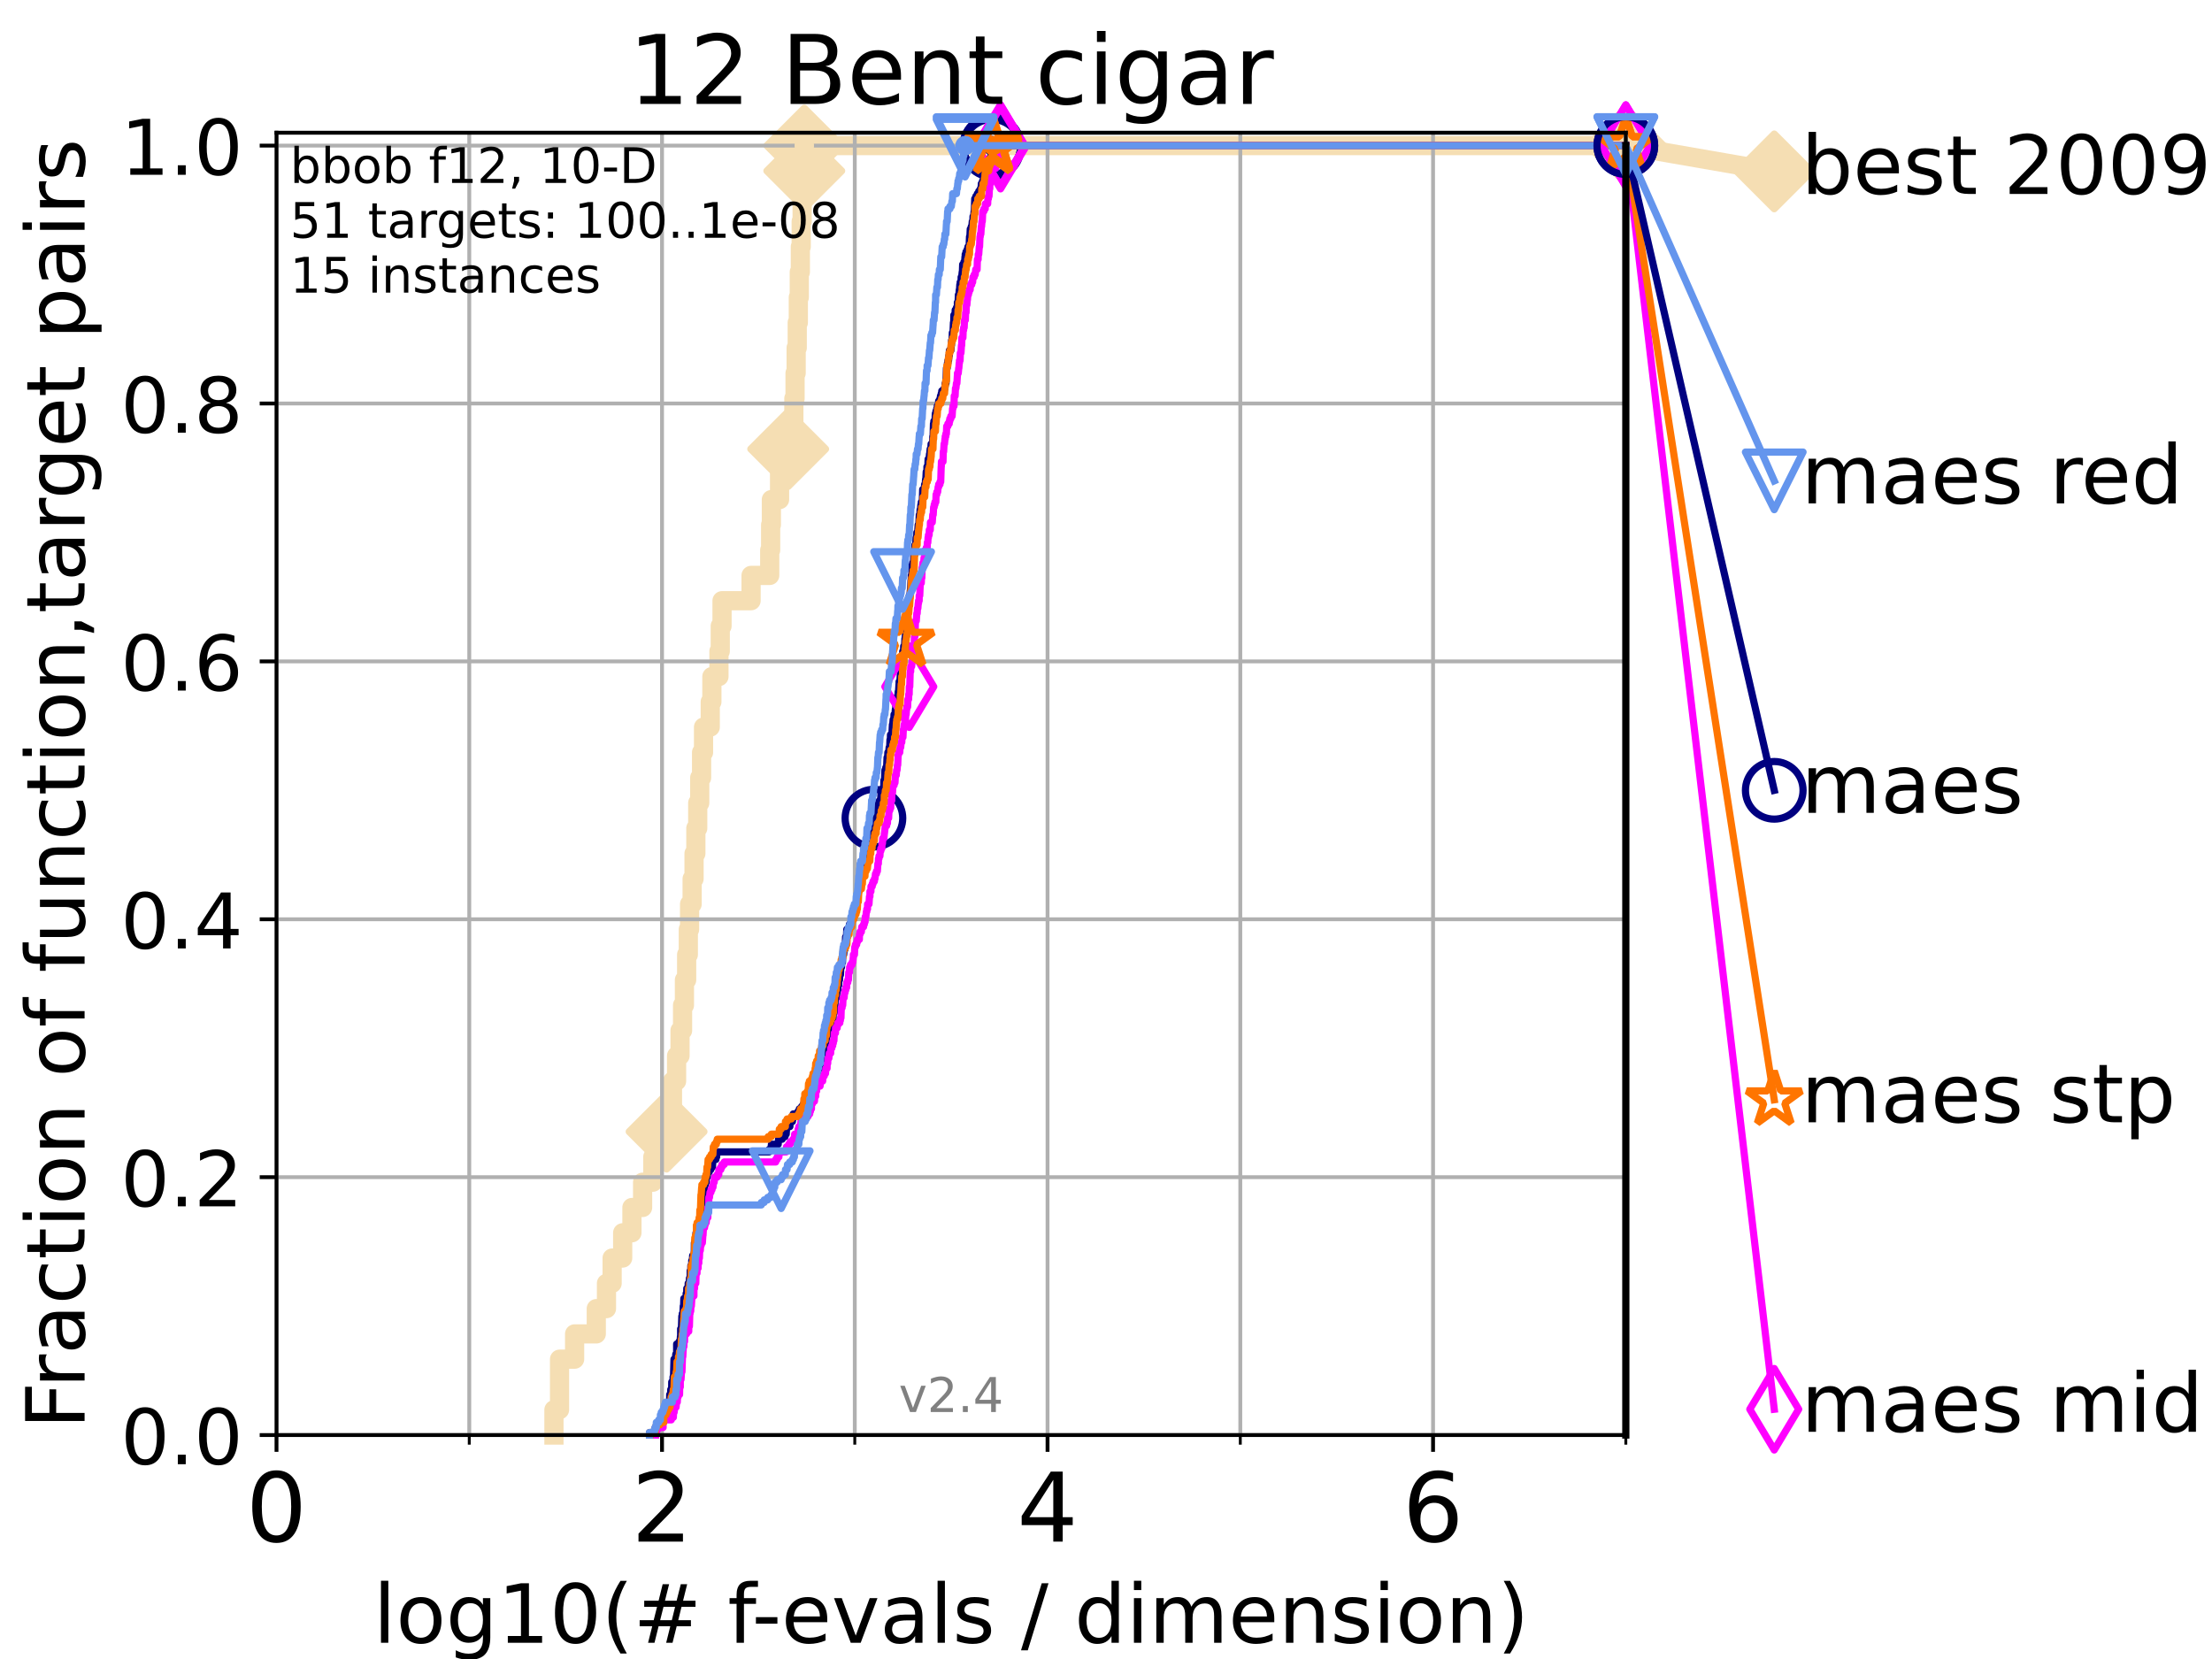 <?xml version="1.0" encoding="utf-8" standalone="no"?>
<!DOCTYPE svg PUBLIC "-//W3C//DTD SVG 1.1//EN"
  "http://www.w3.org/Graphics/SVG/1.1/DTD/svg11.dtd">
<!-- Created with matplotlib (https://matplotlib.org/) -->
<svg height="345.6pt" version="1.1" viewBox="0 0 460.8 345.6" width="460.8pt" xmlns="http://www.w3.org/2000/svg" xmlns:xlink="http://www.w3.org/1999/xlink">
 <defs>
  <style type="text/css">*{stroke-linecap:butt;stroke-linejoin:round;}</style>
 </defs>
 <g id="figure_1">
  <g id="patch_1">
   <path d="M 0 345.6 
L 460.8 345.6 
L 460.8 0 
L 0 0 
z
" style="fill:#ffffff;"/>
  </g>
  <g id="axes_1">
   <g id="patch_2">
    <path d="M 57.6 298.944 
L 338.688 298.944 
L 338.688 27.648 
L 57.6 27.648 
z
" style="fill:#ffffff;"/>
   </g>
   <g id="line2d_1">
    <path d="M 115.397 298.944 
L 115.397 293.677 
L 116.562 293.677 
L 116.562 283.143 
L 119.702 283.143 
L 119.702 277.877 
L 124.216 277.877 
L 124.216 272.61 
L 126.338 272.61 
L 126.338 267.343 
L 127.517 267.343 
L 127.517 262.076 
L 129.714 262.076 
L 129.714 256.809 
L 131.641 256.809 
L 131.641 251.542 
L 133.866 251.542 
L 133.866 246.275 
L 135.996 246.275 
L 135.996 241.009 
L 137.416 241.009 
L 137.416 235.742 
L 138.861 235.742 
L 138.861 230.475 
L 140.088 230.475 
L 140.088 225.208 
L 140.944 225.208 
L 140.944 219.941 
L 141.662 219.941 
L 141.662 214.674 
L 142.189 214.674 
L 142.189 209.407 
L 142.58 209.407 
L 142.58 204.141 
L 143.041 204.141 
L 143.041 198.874 
L 143.388 198.874 
L 143.388 193.607 
L 143.654 193.607 
L 143.654 188.34 
L 144.185 188.34 
L 144.185 183.073 
L 144.582 183.073 
L 144.582 177.806 
L 144.959 177.806 
L 144.959 172.539 
L 145.35 172.539 
L 145.35 167.272 
L 145.766 167.272 
L 145.766 162.006 
L 146.151 162.006 
L 146.151 156.739 
L 146.559 156.739 
L 146.559 151.472 
L 147.957 151.472 
L 147.957 146.205 
L 148.297 146.205 
L 148.297 140.938 
L 149.771 140.938 
L 149.771 135.671 
L 150.042 135.671 
L 150.042 130.404 
L 150.412 130.404 
L 150.412 125.138 
L 156.461 125.138 
L 156.461 119.871 
L 160.346 119.871 
L 160.346 114.604 
L 160.538 114.604 
L 160.538 109.337 
L 160.689 109.337 
L 160.689 104.07 
L 162.398 104.07 
L 162.398 98.803 
L 164.191 98.803 
L 164.191 93.536 
L 165.091 93.536 
L 165.091 88.27 
L 165.375 88.27 
L 165.375 83.003 
L 165.626 83.003 
L 165.626 77.736 
L 165.852 77.736 
L 165.852 72.469 
L 166.079 72.469 
L 166.079 67.202 
L 166.307 67.202 
L 166.307 61.935 
L 166.507 61.935 
L 166.507 56.668 
L 166.729 56.668 
L 166.729 51.402 
L 166.905 51.402 
L 166.905 46.135 
L 167.099 46.135 
L 167.099 40.868 
L 167.314 40.868 
L 167.314 35.601 
L 167.545 35.601 
L 167.545 30.334 
L 338.688 30.334 
" style="fill:none;stroke:#f5deb3;stroke-linecap:square;stroke-width:4;"/>
   </g>
   <g id="line2d_2">
    <defs>
     <path d="M -0 7.778 
L 7.778 0 
L 0 -7.778 
L -7.778 -0 
z
" id="m77094f367c" style="stroke:#f5deb3;stroke-linejoin:miter;stroke-width:1.5;"/>
    </defs>
    <g>
     <use style="fill:#f5deb3;stroke:#f5deb3;stroke-linejoin:miter;stroke-width:1.5;" x="138.861" xlink:href="#m77094f367c" y="235.742"/>
     <use style="fill:#f5deb3;stroke:#f5deb3;stroke-linejoin:miter;stroke-width:1.5;" x="164.191" xlink:href="#m77094f367c" y="93.536"/>
     <use style="fill:#f5deb3;stroke:#f5deb3;stroke-linejoin:miter;stroke-width:1.5;" x="167.545" xlink:href="#m77094f367c" y="35.601"/>
     <use style="fill:#f5deb3;stroke:#f5deb3;stroke-linejoin:miter;stroke-width:1.5;" x="167.545" xlink:href="#m77094f367c" y="30.334"/>
     <use style="fill:#f5deb3;stroke:#f5deb3;stroke-linejoin:miter;stroke-width:1.5;" x="338.688" xlink:href="#m77094f367c" y="30.334"/>
    </g>
   </g>
   <g id="line2d_3">
    <path style="fill:none;stroke:#f5deb3;stroke-linecap:square;stroke-width:4;"/>
    <g/>
   </g>
   <g id="line2d_4">
    <path d="M 338.688 30.334 
L 369.608 35.706 
" style="fill:none;stroke:#f5deb3;stroke-linecap:square;stroke-width:4;"/>
    <g>
     <use style="fill:#f5deb3;stroke:#f5deb3;stroke-linejoin:miter;stroke-width:1.5;" x="338.688" xlink:href="#m77094f367c" y="30.334"/>
     <use style="fill:#f5deb3;stroke:#f5deb3;stroke-linejoin:miter;stroke-width:1.5;" x="369.608" xlink:href="#m77094f367c" y="35.706"/>
    </g>
   </g>
   <g id="matplotlib.axis_1">
    <g id="xtick_1">
     <g id="line2d_5">
      <path clip-path="url(#p36638416a4)" d="M 57.6 298.944 
L 57.6 27.648 
" style="fill:none;stroke:#b0b0b0;stroke-linecap:square;stroke-width:0.8;"/>
     </g>
     <g id="line2d_6">
      <defs>
       <path d="M 0 0 
L 0 3.5 
" id="m7ffef63b4e" style="stroke:#000000;stroke-width:0.8;"/>
      </defs>
      <g>
       <use style="stroke:#000000;stroke-width:0.8;" x="57.6" xlink:href="#m7ffef63b4e" y="298.944"/>
      </g>
     </g>
     <g id="text_1">
      <!-- 0 -->
      <g transform="translate(51.237 321.141)scale(0.2 -0.2)">
       <defs>
        <path d="M 31.781 66.406 
Q 24.172 66.406 20.328 58.906 
Q 16.5 51.422 16.5 36.375 
Q 16.5 21.391 20.328 13.891 
Q 24.172 6.391 31.781 6.391 
Q 39.453 6.391 43.281 13.891 
Q 47.125 21.391 47.125 36.375 
Q 47.125 51.422 43.281 58.906 
Q 39.453 66.406 31.781 66.406 
z
M 31.781 74.219 
Q 44.047 74.219 50.516 64.516 
Q 56.984 54.828 56.984 36.375 
Q 56.984 17.969 50.516 8.266 
Q 44.047 -1.422 31.781 -1.422 
Q 19.531 -1.422 13.062 8.266 
Q 6.594 17.969 6.594 36.375 
Q 6.594 54.828 13.062 64.516 
Q 19.531 74.219 31.781 74.219 
z
" id="DejaVuSans-48"/>
       </defs>
       <use xlink:href="#DejaVuSans-48"/>
      </g>
     </g>
    </g>
    <g id="xtick_2">
     <g id="line2d_7">
      <path clip-path="url(#p36638416a4)" d="M 137.911 298.944 
L 137.911 27.648 
" style="fill:none;stroke:#b0b0b0;stroke-linecap:square;stroke-width:0.8;"/>
     </g>
     <g id="line2d_8">
      <g>
       <use style="stroke:#000000;stroke-width:0.8;" x="137.911" xlink:href="#m7ffef63b4e" y="298.944"/>
      </g>
     </g>
     <g id="text_2">
      <!-- 2 -->
      <g transform="translate(131.548 321.141)scale(0.2 -0.2)">
       <defs>
        <path d="M 19.188 8.297 
L 53.609 8.297 
L 53.609 0 
L 7.328 0 
L 7.328 8.297 
Q 12.938 14.109 22.625 23.891 
Q 32.328 33.688 34.812 36.531 
Q 39.547 41.844 41.422 45.531 
Q 43.312 49.219 43.312 52.781 
Q 43.312 58.594 39.234 62.25 
Q 35.156 65.922 28.609 65.922 
Q 23.969 65.922 18.812 64.312 
Q 13.672 62.703 7.812 59.422 
L 7.812 69.391 
Q 13.766 71.781 18.938 73 
Q 24.125 74.219 28.422 74.219 
Q 39.75 74.219 46.484 68.547 
Q 53.219 62.891 53.219 53.422 
Q 53.219 48.922 51.531 44.891 
Q 49.859 40.875 45.406 35.406 
Q 44.188 33.984 37.641 27.219 
Q 31.109 20.453 19.188 8.297 
z
" id="DejaVuSans-50"/>
       </defs>
       <use xlink:href="#DejaVuSans-50"/>
      </g>
     </g>
    </g>
    <g id="xtick_3">
     <g id="line2d_9">
      <path clip-path="url(#p36638416a4)" d="M 218.222 298.944 
L 218.222 27.648 
" style="fill:none;stroke:#b0b0b0;stroke-linecap:square;stroke-width:0.8;"/>
     </g>
     <g id="line2d_10">
      <g>
       <use style="stroke:#000000;stroke-width:0.8;" x="218.222" xlink:href="#m7ffef63b4e" y="298.944"/>
      </g>
     </g>
     <g id="text_3">
      <!-- 4 -->
      <g transform="translate(211.859 321.141)scale(0.2 -0.2)">
       <defs>
        <path d="M 37.797 64.312 
L 12.891 25.391 
L 37.797 25.391 
z
M 35.203 72.906 
L 47.609 72.906 
L 47.609 25.391 
L 58.016 25.391 
L 58.016 17.188 
L 47.609 17.188 
L 47.609 0 
L 37.797 0 
L 37.797 17.188 
L 4.891 17.188 
L 4.891 26.703 
z
" id="DejaVuSans-52"/>
       </defs>
       <use xlink:href="#DejaVuSans-52"/>
      </g>
     </g>
    </g>
    <g id="xtick_4">
     <g id="line2d_11">
      <path clip-path="url(#p36638416a4)" d="M 298.533 298.944 
L 298.533 27.648 
" style="fill:none;stroke:#b0b0b0;stroke-linecap:square;stroke-width:0.8;"/>
     </g>
     <g id="line2d_12">
      <g>
       <use style="stroke:#000000;stroke-width:0.8;" x="298.533" xlink:href="#m7ffef63b4e" y="298.944"/>
      </g>
     </g>
     <g id="text_4">
      <!-- 6 -->
      <g transform="translate(292.17 321.141)scale(0.2 -0.2)">
       <defs>
        <path d="M 33.016 40.375 
Q 26.375 40.375 22.484 35.828 
Q 18.609 31.297 18.609 23.391 
Q 18.609 15.531 22.484 10.953 
Q 26.375 6.391 33.016 6.391 
Q 39.656 6.391 43.531 10.953 
Q 47.406 15.531 47.406 23.391 
Q 47.406 31.297 43.531 35.828 
Q 39.656 40.375 33.016 40.375 
z
M 52.594 71.297 
L 52.594 62.312 
Q 48.875 64.062 45.094 64.984 
Q 41.312 65.922 37.594 65.922 
Q 27.828 65.922 22.672 59.328 
Q 17.531 52.734 16.797 39.406 
Q 19.672 43.656 24.016 45.922 
Q 28.375 48.188 33.594 48.188 
Q 44.578 48.188 50.953 41.516 
Q 57.328 34.859 57.328 23.391 
Q 57.328 12.156 50.688 5.359 
Q 44.047 -1.422 33.016 -1.422 
Q 20.359 -1.422 13.672 8.266 
Q 6.984 17.969 6.984 36.375 
Q 6.984 53.656 15.188 63.938 
Q 23.391 74.219 37.203 74.219 
Q 40.922 74.219 44.703 73.484 
Q 48.484 72.75 52.594 71.297 
z
" id="DejaVuSans-54"/>
       </defs>
       <use xlink:href="#DejaVuSans-54"/>
      </g>
     </g>
    </g>
    <g id="xtick_5">
     <g id="line2d_13">
      <path clip-path="url(#p36638416a4)" d="M 97.755 298.944 
L 97.755 27.648 
" style="fill:none;stroke:#b0b0b0;stroke-linecap:square;stroke-width:0.8;"/>
     </g>
     <g id="line2d_14">
      <defs>
       <path d="M 0 0 
L 0 2 
" id="mfa2697fc49" style="stroke:#000000;stroke-width:0.6;"/>
      </defs>
      <g>
       <use style="stroke:#000000;stroke-width:0.6;" x="97.755" xlink:href="#mfa2697fc49" y="298.944"/>
      </g>
     </g>
    </g>
    <g id="xtick_6">
     <g id="line2d_15">
      <path clip-path="url(#p36638416a4)" d="M 178.066 298.944 
L 178.066 27.648 
" style="fill:none;stroke:#b0b0b0;stroke-linecap:square;stroke-width:0.8;"/>
     </g>
     <g id="line2d_16">
      <g>
       <use style="stroke:#000000;stroke-width:0.6;" x="178.066" xlink:href="#mfa2697fc49" y="298.944"/>
      </g>
     </g>
    </g>
    <g id="xtick_7">
     <g id="line2d_17">
      <path clip-path="url(#p36638416a4)" d="M 258.377 298.944 
L 258.377 27.648 
" style="fill:none;stroke:#b0b0b0;stroke-linecap:square;stroke-width:0.8;"/>
     </g>
     <g id="line2d_18">
      <g>
       <use style="stroke:#000000;stroke-width:0.6;" x="258.377" xlink:href="#mfa2697fc49" y="298.944"/>
      </g>
     </g>
    </g>
    <g id="xtick_8">
     <g id="line2d_19">
      <path clip-path="url(#p36638416a4)" d="M 338.688 298.944 
L 338.688 27.648 
" style="fill:none;stroke:#b0b0b0;stroke-linecap:square;stroke-width:0.8;"/>
     </g>
     <g id="line2d_20">
      <g>
       <use style="stroke:#000000;stroke-width:0.6;" x="338.688" xlink:href="#mfa2697fc49" y="298.944"/>
      </g>
     </g>
    </g>
    <g id="text_5">
     <!-- log10(# f-evals / dimension) -->
     <g transform="translate(77.764 342.218)scale(0.17 -0.17)">
      <defs>
       <path d="M 9.422 75.984 
L 18.406 75.984 
L 18.406 0 
L 9.422 0 
z
" id="DejaVuSans-108"/>
       <path d="M 30.609 48.391 
Q 23.391 48.391 19.188 42.75 
Q 14.984 37.109 14.984 27.297 
Q 14.984 17.484 19.156 11.844 
Q 23.344 6.203 30.609 6.203 
Q 37.797 6.203 41.984 11.859 
Q 46.188 17.531 46.188 27.297 
Q 46.188 37.016 41.984 42.703 
Q 37.797 48.391 30.609 48.391 
z
M 30.609 56 
Q 42.328 56 49.016 48.375 
Q 55.719 40.766 55.719 27.297 
Q 55.719 13.875 49.016 6.219 
Q 42.328 -1.422 30.609 -1.422 
Q 18.844 -1.422 12.172 6.219 
Q 5.516 13.875 5.516 27.297 
Q 5.516 40.766 12.172 48.375 
Q 18.844 56 30.609 56 
z
" id="DejaVuSans-111"/>
       <path d="M 45.406 27.984 
Q 45.406 37.75 41.375 43.109 
Q 37.359 48.484 30.078 48.484 
Q 22.859 48.484 18.828 43.109 
Q 14.797 37.75 14.797 27.984 
Q 14.797 18.266 18.828 12.891 
Q 22.859 7.516 30.078 7.516 
Q 37.359 7.516 41.375 12.891 
Q 45.406 18.266 45.406 27.984 
z
M 54.391 6.781 
Q 54.391 -7.172 48.188 -13.984 
Q 42 -20.797 29.203 -20.797 
Q 24.469 -20.797 20.266 -20.094 
Q 16.062 -19.391 12.109 -17.922 
L 12.109 -9.188 
Q 16.062 -11.328 19.922 -12.344 
Q 23.781 -13.375 27.781 -13.375 
Q 36.625 -13.375 41.016 -8.766 
Q 45.406 -4.156 45.406 5.172 
L 45.406 9.625 
Q 42.625 4.781 38.281 2.391 
Q 33.938 0 27.875 0 
Q 17.828 0 11.672 7.656 
Q 5.516 15.328 5.516 27.984 
Q 5.516 40.672 11.672 48.328 
Q 17.828 56 27.875 56 
Q 33.938 56 38.281 53.609 
Q 42.625 51.219 45.406 46.391 
L 45.406 54.688 
L 54.391 54.688 
z
" id="DejaVuSans-103"/>
       <path d="M 12.406 8.297 
L 28.516 8.297 
L 28.516 63.922 
L 10.984 60.406 
L 10.984 69.391 
L 28.422 72.906 
L 38.281 72.906 
L 38.281 8.297 
L 54.391 8.297 
L 54.391 0 
L 12.406 0 
z
" id="DejaVuSans-49"/>
       <path d="M 31 75.875 
Q 24.469 64.656 21.281 53.656 
Q 18.109 42.672 18.109 31.391 
Q 18.109 20.125 21.312 9.062 
Q 24.516 -2 31 -13.188 
L 23.188 -13.188 
Q 15.875 -1.703 12.234 9.375 
Q 8.594 20.453 8.594 31.391 
Q 8.594 42.281 12.203 53.312 
Q 15.828 64.359 23.188 75.875 
z
" id="DejaVuSans-40"/>
       <path d="M 51.125 44 
L 36.922 44 
L 32.812 27.688 
L 47.125 27.688 
z
M 43.797 71.781 
L 38.719 51.516 
L 52.984 51.516 
L 58.109 71.781 
L 65.922 71.781 
L 60.891 51.516 
L 76.125 51.516 
L 76.125 44 
L 58.984 44 
L 54.984 27.688 
L 70.516 27.688 
L 70.516 20.219 
L 53.078 20.219 
L 48 0 
L 40.188 0 
L 45.219 20.219 
L 30.906 20.219 
L 25.875 0 
L 18.016 0 
L 23.094 20.219 
L 7.719 20.219 
L 7.719 27.688 
L 24.906 27.688 
L 29 44 
L 13.281 44 
L 13.281 51.516 
L 30.906 51.516 
L 35.891 71.781 
z
" id="DejaVuSans-35"/>
       <path id="DejaVuSans-32"/>
       <path d="M 37.109 75.984 
L 37.109 68.5 
L 28.516 68.5 
Q 23.688 68.5 21.797 66.547 
Q 19.922 64.594 19.922 59.516 
L 19.922 54.688 
L 34.719 54.688 
L 34.719 47.703 
L 19.922 47.703 
L 19.922 0 
L 10.891 0 
L 10.891 47.703 
L 2.297 47.703 
L 2.297 54.688 
L 10.891 54.688 
L 10.891 58.5 
Q 10.891 67.625 15.141 71.797 
Q 19.391 75.984 28.609 75.984 
z
" id="DejaVuSans-102"/>
       <path d="M 4.891 31.391 
L 31.203 31.391 
L 31.203 23.391 
L 4.891 23.391 
z
" id="DejaVuSans-45"/>
       <path d="M 56.203 29.594 
L 56.203 25.203 
L 14.891 25.203 
Q 15.484 15.922 20.484 11.062 
Q 25.484 6.203 34.422 6.203 
Q 39.594 6.203 44.453 7.469 
Q 49.312 8.734 54.109 11.281 
L 54.109 2.781 
Q 49.266 0.734 44.188 -0.344 
Q 39.109 -1.422 33.891 -1.422 
Q 20.797 -1.422 13.156 6.188 
Q 5.516 13.812 5.516 26.812 
Q 5.516 40.234 12.766 48.109 
Q 20.016 56 32.328 56 
Q 43.359 56 49.781 48.891 
Q 56.203 41.797 56.203 29.594 
z
M 47.219 32.234 
Q 47.125 39.594 43.094 43.984 
Q 39.062 48.391 32.422 48.391 
Q 24.906 48.391 20.391 44.141 
Q 15.875 39.891 15.188 32.172 
z
" id="DejaVuSans-101"/>
       <path d="M 2.984 54.688 
L 12.5 54.688 
L 29.594 8.797 
L 46.688 54.688 
L 56.203 54.688 
L 35.688 0 
L 23.484 0 
z
" id="DejaVuSans-118"/>
       <path d="M 34.281 27.484 
Q 23.391 27.484 19.188 25 
Q 14.984 22.516 14.984 16.5 
Q 14.984 11.719 18.141 8.906 
Q 21.297 6.109 26.703 6.109 
Q 34.188 6.109 38.703 11.406 
Q 43.219 16.703 43.219 25.484 
L 43.219 27.484 
z
M 52.203 31.203 
L 52.203 0 
L 43.219 0 
L 43.219 8.297 
Q 40.141 3.328 35.547 0.953 
Q 30.953 -1.422 24.312 -1.422 
Q 15.922 -1.422 10.953 3.297 
Q 6 8.016 6 15.922 
Q 6 25.141 12.172 29.828 
Q 18.359 34.516 30.609 34.516 
L 43.219 34.516 
L 43.219 35.406 
Q 43.219 41.609 39.141 45 
Q 35.062 48.391 27.688 48.391 
Q 23 48.391 18.547 47.266 
Q 14.109 46.141 10.016 43.891 
L 10.016 52.203 
Q 14.938 54.109 19.578 55.047 
Q 24.219 56 28.609 56 
Q 40.484 56 46.344 49.844 
Q 52.203 43.703 52.203 31.203 
z
" id="DejaVuSans-97"/>
       <path d="M 44.281 53.078 
L 44.281 44.578 
Q 40.484 46.531 36.375 47.5 
Q 32.281 48.484 27.875 48.484 
Q 21.188 48.484 17.844 46.438 
Q 14.5 44.391 14.5 40.281 
Q 14.5 37.156 16.891 35.375 
Q 19.281 33.594 26.516 31.984 
L 29.594 31.297 
Q 39.156 29.25 43.188 25.516 
Q 47.219 21.781 47.219 15.094 
Q 47.219 7.469 41.188 3.016 
Q 35.156 -1.422 24.609 -1.422 
Q 20.219 -1.422 15.453 -0.562 
Q 10.688 0.297 5.422 2 
L 5.422 11.281 
Q 10.406 8.688 15.234 7.391 
Q 20.062 6.109 24.812 6.109 
Q 31.156 6.109 34.562 8.281 
Q 37.984 10.453 37.984 14.406 
Q 37.984 18.062 35.516 20.016 
Q 33.062 21.969 24.703 23.781 
L 21.578 24.516 
Q 13.234 26.266 9.516 29.906 
Q 5.812 33.547 5.812 39.891 
Q 5.812 47.609 11.281 51.797 
Q 16.75 56 26.812 56 
Q 31.781 56 36.172 55.266 
Q 40.578 54.547 44.281 53.078 
z
" id="DejaVuSans-115"/>
       <path d="M 25.391 72.906 
L 33.688 72.906 
L 8.297 -9.281 
L 0 -9.281 
z
" id="DejaVuSans-47"/>
       <path d="M 45.406 46.391 
L 45.406 75.984 
L 54.391 75.984 
L 54.391 0 
L 45.406 0 
L 45.406 8.203 
Q 42.578 3.328 38.25 0.953 
Q 33.938 -1.422 27.875 -1.422 
Q 17.969 -1.422 11.734 6.484 
Q 5.516 14.406 5.516 27.297 
Q 5.516 40.188 11.734 48.094 
Q 17.969 56 27.875 56 
Q 33.938 56 38.25 53.625 
Q 42.578 51.266 45.406 46.391 
z
M 14.797 27.297 
Q 14.797 17.391 18.875 11.75 
Q 22.953 6.109 30.078 6.109 
Q 37.203 6.109 41.297 11.75 
Q 45.406 17.391 45.406 27.297 
Q 45.406 37.203 41.297 42.844 
Q 37.203 48.484 30.078 48.484 
Q 22.953 48.484 18.875 42.844 
Q 14.797 37.203 14.797 27.297 
z
" id="DejaVuSans-100"/>
       <path d="M 9.422 54.688 
L 18.406 54.688 
L 18.406 0 
L 9.422 0 
z
M 9.422 75.984 
L 18.406 75.984 
L 18.406 64.594 
L 9.422 64.594 
z
" id="DejaVuSans-105"/>
       <path d="M 52 44.188 
Q 55.375 50.25 60.062 53.125 
Q 64.75 56 71.094 56 
Q 79.641 56 84.281 50.016 
Q 88.922 44.047 88.922 33.016 
L 88.922 0 
L 79.891 0 
L 79.891 32.719 
Q 79.891 40.578 77.094 44.375 
Q 74.312 48.188 68.609 48.188 
Q 61.625 48.188 57.562 43.547 
Q 53.516 38.922 53.516 30.906 
L 53.516 0 
L 44.484 0 
L 44.484 32.719 
Q 44.484 40.625 41.703 44.406 
Q 38.922 48.188 33.109 48.188 
Q 26.219 48.188 22.156 43.531 
Q 18.109 38.875 18.109 30.906 
L 18.109 0 
L 9.078 0 
L 9.078 54.688 
L 18.109 54.688 
L 18.109 46.188 
Q 21.188 51.219 25.484 53.609 
Q 29.781 56 35.688 56 
Q 41.656 56 45.828 52.969 
Q 50 49.953 52 44.188 
z
" id="DejaVuSans-109"/>
       <path d="M 54.891 33.016 
L 54.891 0 
L 45.906 0 
L 45.906 32.719 
Q 45.906 40.484 42.875 44.328 
Q 39.844 48.188 33.797 48.188 
Q 26.516 48.188 22.312 43.547 
Q 18.109 38.922 18.109 30.906 
L 18.109 0 
L 9.078 0 
L 9.078 54.688 
L 18.109 54.688 
L 18.109 46.188 
Q 21.344 51.125 25.703 53.562 
Q 30.078 56 35.797 56 
Q 45.219 56 50.047 50.172 
Q 54.891 44.344 54.891 33.016 
z
" id="DejaVuSans-110"/>
       <path d="M 8.016 75.875 
L 15.828 75.875 
Q 23.141 64.359 26.781 53.312 
Q 30.422 42.281 30.422 31.391 
Q 30.422 20.453 26.781 9.375 
Q 23.141 -1.703 15.828 -13.188 
L 8.016 -13.188 
Q 14.5 -2 17.703 9.062 
Q 20.906 20.125 20.906 31.391 
Q 20.906 42.672 17.703 53.656 
Q 14.5 64.656 8.016 75.875 
z
" id="DejaVuSans-41"/>
      </defs>
      <use xlink:href="#DejaVuSans-108"/>
      <use x="27.783" xlink:href="#DejaVuSans-111"/>
      <use x="88.965" xlink:href="#DejaVuSans-103"/>
      <use x="152.441" xlink:href="#DejaVuSans-49"/>
      <use x="216.064" xlink:href="#DejaVuSans-48"/>
      <use x="279.688" xlink:href="#DejaVuSans-40"/>
      <use x="318.701" xlink:href="#DejaVuSans-35"/>
      <use x="402.49" xlink:href="#DejaVuSans-32"/>
      <use x="434.277" xlink:href="#DejaVuSans-102"/>
      <use x="463.982" xlink:href="#DejaVuSans-45"/>
      <use x="500.066" xlink:href="#DejaVuSans-101"/>
      <use x="561.59" xlink:href="#DejaVuSans-118"/>
      <use x="620.77" xlink:href="#DejaVuSans-97"/>
      <use x="682.049" xlink:href="#DejaVuSans-108"/>
      <use x="709.832" xlink:href="#DejaVuSans-115"/>
      <use x="761.932" xlink:href="#DejaVuSans-32"/>
      <use x="793.719" xlink:href="#DejaVuSans-47"/>
      <use x="827.41" xlink:href="#DejaVuSans-32"/>
      <use x="859.197" xlink:href="#DejaVuSans-100"/>
      <use x="922.674" xlink:href="#DejaVuSans-105"/>
      <use x="950.457" xlink:href="#DejaVuSans-109"/>
      <use x="1047.869" xlink:href="#DejaVuSans-101"/>
      <use x="1109.393" xlink:href="#DejaVuSans-110"/>
      <use x="1172.771" xlink:href="#DejaVuSans-115"/>
      <use x="1224.871" xlink:href="#DejaVuSans-105"/>
      <use x="1252.654" xlink:href="#DejaVuSans-111"/>
      <use x="1313.836" xlink:href="#DejaVuSans-110"/>
      <use x="1377.215" xlink:href="#DejaVuSans-41"/>
     </g>
    </g>
   </g>
   <g id="matplotlib.axis_2">
    <g id="ytick_1">
     <g id="line2d_21">
      <path clip-path="url(#p36638416a4)" d="M 57.6 298.944 
L 338.688 298.944 
" style="fill:none;stroke:#b0b0b0;stroke-linecap:square;stroke-width:0.8;"/>
     </g>
     <g id="line2d_22">
      <defs>
       <path d="M 0 0 
L -3.5 0 
" id="mb8935f38d3" style="stroke:#000000;stroke-width:0.8;"/>
      </defs>
      <g>
       <use style="stroke:#000000;stroke-width:0.8;" x="57.6" xlink:href="#mb8935f38d3" y="298.944"/>
      </g>
     </g>
     <g id="text_6">
      <!-- 0.0 -->
      <g transform="translate(25.155 305.023)scale(0.16 -0.16)">
       <defs>
        <path d="M 10.688 12.406 
L 21 12.406 
L 21 0 
L 10.688 0 
z
" id="DejaVuSans-46"/>
       </defs>
       <use xlink:href="#DejaVuSans-48"/>
       <use x="63.623" xlink:href="#DejaVuSans-46"/>
       <use x="95.41" xlink:href="#DejaVuSans-48"/>
      </g>
     </g>
    </g>
    <g id="ytick_2">
     <g id="line2d_23">
      <path clip-path="url(#p36638416a4)" d="M 57.6 245.222 
L 338.688 245.222 
" style="fill:none;stroke:#b0b0b0;stroke-linecap:square;stroke-width:0.8;"/>
     </g>
     <g id="line2d_24">
      <g>
       <use style="stroke:#000000;stroke-width:0.8;" x="57.6" xlink:href="#mb8935f38d3" y="245.222"/>
      </g>
     </g>
     <g id="text_7">
      <!-- 0.2 -->
      <g transform="translate(25.155 251.301)scale(0.16 -0.16)">
       <use xlink:href="#DejaVuSans-48"/>
       <use x="63.623" xlink:href="#DejaVuSans-46"/>
       <use x="95.41" xlink:href="#DejaVuSans-50"/>
      </g>
     </g>
    </g>
    <g id="ytick_3">
     <g id="line2d_25">
      <path clip-path="url(#p36638416a4)" d="M 57.6 191.5 
L 338.688 191.5 
" style="fill:none;stroke:#b0b0b0;stroke-linecap:square;stroke-width:0.8;"/>
     </g>
     <g id="line2d_26">
      <g>
       <use style="stroke:#000000;stroke-width:0.8;" x="57.6" xlink:href="#mb8935f38d3" y="191.5"/>
      </g>
     </g>
     <g id="text_8">
      <!-- 0.4 -->
      <g transform="translate(25.155 197.579)scale(0.16 -0.16)">
       <use xlink:href="#DejaVuSans-48"/>
       <use x="63.623" xlink:href="#DejaVuSans-46"/>
       <use x="95.41" xlink:href="#DejaVuSans-52"/>
      </g>
     </g>
    </g>
    <g id="ytick_4">
     <g id="line2d_27">
      <path clip-path="url(#p36638416a4)" d="M 57.6 137.778 
L 338.688 137.778 
" style="fill:none;stroke:#b0b0b0;stroke-linecap:square;stroke-width:0.8;"/>
     </g>
     <g id="line2d_28">
      <g>
       <use style="stroke:#000000;stroke-width:0.8;" x="57.6" xlink:href="#mb8935f38d3" y="137.778"/>
      </g>
     </g>
     <g id="text_9">
      <!-- 0.6 -->
      <g transform="translate(25.155 143.857)scale(0.16 -0.16)">
       <use xlink:href="#DejaVuSans-48"/>
       <use x="63.623" xlink:href="#DejaVuSans-46"/>
       <use x="95.41" xlink:href="#DejaVuSans-54"/>
      </g>
     </g>
    </g>
    <g id="ytick_5">
     <g id="line2d_29">
      <path clip-path="url(#p36638416a4)" d="M 57.6 84.056 
L 338.688 84.056 
" style="fill:none;stroke:#b0b0b0;stroke-linecap:square;stroke-width:0.8;"/>
     </g>
     <g id="line2d_30">
      <g>
       <use style="stroke:#000000;stroke-width:0.8;" x="57.6" xlink:href="#mb8935f38d3" y="84.056"/>
      </g>
     </g>
     <g id="text_10">
      <!-- 0.8 -->
      <g transform="translate(25.155 90.135)scale(0.16 -0.16)">
       <defs>
        <path d="M 31.781 34.625 
Q 24.75 34.625 20.719 30.859 
Q 16.703 27.094 16.703 20.516 
Q 16.703 13.922 20.719 10.156 
Q 24.75 6.391 31.781 6.391 
Q 38.812 6.391 42.859 10.172 
Q 46.922 13.969 46.922 20.516 
Q 46.922 27.094 42.891 30.859 
Q 38.875 34.625 31.781 34.625 
z
M 21.922 38.812 
Q 15.578 40.375 12.031 44.719 
Q 8.5 49.078 8.5 55.328 
Q 8.5 64.062 14.719 69.141 
Q 20.953 74.219 31.781 74.219 
Q 42.672 74.219 48.875 69.141 
Q 55.078 64.062 55.078 55.328 
Q 55.078 49.078 51.531 44.719 
Q 48 40.375 41.703 38.812 
Q 48.828 37.156 52.797 32.312 
Q 56.781 27.484 56.781 20.516 
Q 56.781 9.906 50.312 4.234 
Q 43.844 -1.422 31.781 -1.422 
Q 19.734 -1.422 13.25 4.234 
Q 6.781 9.906 6.781 20.516 
Q 6.781 27.484 10.781 32.312 
Q 14.797 37.156 21.922 38.812 
z
M 18.312 54.391 
Q 18.312 48.734 21.844 45.562 
Q 25.391 42.391 31.781 42.391 
Q 38.141 42.391 41.719 45.562 
Q 45.312 48.734 45.312 54.391 
Q 45.312 60.062 41.719 63.234 
Q 38.141 66.406 31.781 66.406 
Q 25.391 66.406 21.844 63.234 
Q 18.312 60.062 18.312 54.391 
z
" id="DejaVuSans-56"/>
       </defs>
       <use xlink:href="#DejaVuSans-48"/>
       <use x="63.623" xlink:href="#DejaVuSans-46"/>
       <use x="95.41" xlink:href="#DejaVuSans-56"/>
      </g>
     </g>
    </g>
    <g id="ytick_6">
     <g id="line2d_31">
      <path clip-path="url(#p36638416a4)" d="M 57.6 30.334 
L 338.688 30.334 
" style="fill:none;stroke:#b0b0b0;stroke-linecap:square;stroke-width:0.8;"/>
     </g>
     <g id="line2d_32">
      <g>
       <use style="stroke:#000000;stroke-width:0.8;" x="57.6" xlink:href="#mb8935f38d3" y="30.334"/>
      </g>
     </g>
     <g id="text_11">
      <!-- 1.0 -->
      <g transform="translate(25.155 36.413)scale(0.16 -0.16)">
       <use xlink:href="#DejaVuSans-49"/>
       <use x="63.623" xlink:href="#DejaVuSans-46"/>
       <use x="95.41" xlink:href="#DejaVuSans-48"/>
      </g>
     </g>
    </g>
    <g id="text_12">
     <!-- Fraction of function,target pairs -->
     <g transform="translate(17.62 297.681)rotate(-90)scale(0.17 -0.17)">
      <defs>
       <path d="M 9.812 72.906 
L 51.703 72.906 
L 51.703 64.594 
L 19.672 64.594 
L 19.672 43.109 
L 48.578 43.109 
L 48.578 34.812 
L 19.672 34.812 
L 19.672 0 
L 9.812 0 
z
" id="DejaVuSans-70"/>
       <path d="M 41.109 46.297 
Q 39.594 47.172 37.812 47.578 
Q 36.031 48 33.891 48 
Q 26.266 48 22.188 43.047 
Q 18.109 38.094 18.109 28.812 
L 18.109 0 
L 9.078 0 
L 9.078 54.688 
L 18.109 54.688 
L 18.109 46.188 
Q 20.953 51.172 25.484 53.578 
Q 30.031 56 36.531 56 
Q 37.453 56 38.578 55.875 
Q 39.703 55.766 41.062 55.516 
z
" id="DejaVuSans-114"/>
       <path d="M 48.781 52.594 
L 48.781 44.188 
Q 44.969 46.297 41.141 47.344 
Q 37.312 48.391 33.406 48.391 
Q 24.656 48.391 19.812 42.844 
Q 14.984 37.312 14.984 27.297 
Q 14.984 17.281 19.812 11.734 
Q 24.656 6.203 33.406 6.203 
Q 37.312 6.203 41.141 7.25 
Q 44.969 8.297 48.781 10.406 
L 48.781 2.094 
Q 45.016 0.344 40.984 -0.531 
Q 36.969 -1.422 32.422 -1.422 
Q 20.062 -1.422 12.781 6.344 
Q 5.516 14.109 5.516 27.297 
Q 5.516 40.672 12.859 48.328 
Q 20.219 56 33.016 56 
Q 37.156 56 41.109 55.141 
Q 45.062 54.297 48.781 52.594 
z
" id="DejaVuSans-99"/>
       <path d="M 18.312 70.219 
L 18.312 54.688 
L 36.812 54.688 
L 36.812 47.703 
L 18.312 47.703 
L 18.312 18.016 
Q 18.312 11.328 20.141 9.422 
Q 21.969 7.516 27.594 7.516 
L 36.812 7.516 
L 36.812 0 
L 27.594 0 
Q 17.188 0 13.234 3.875 
Q 9.281 7.766 9.281 18.016 
L 9.281 47.703 
L 2.688 47.703 
L 2.688 54.688 
L 9.281 54.688 
L 9.281 70.219 
z
" id="DejaVuSans-116"/>
       <path d="M 8.5 21.578 
L 8.5 54.688 
L 17.484 54.688 
L 17.484 21.922 
Q 17.484 14.156 20.5 10.266 
Q 23.531 6.391 29.594 6.391 
Q 36.859 6.391 41.078 11.031 
Q 45.312 15.672 45.312 23.688 
L 45.312 54.688 
L 54.297 54.688 
L 54.297 0 
L 45.312 0 
L 45.312 8.406 
Q 42.047 3.422 37.719 1 
Q 33.406 -1.422 27.688 -1.422 
Q 18.266 -1.422 13.375 4.438 
Q 8.5 10.297 8.5 21.578 
z
M 31.109 56 
z
" id="DejaVuSans-117"/>
       <path d="M 11.719 12.406 
L 22.016 12.406 
L 22.016 4 
L 14.016 -11.625 
L 7.719 -11.625 
L 11.719 4 
z
" id="DejaVuSans-44"/>
       <path d="M 18.109 8.203 
L 18.109 -20.797 
L 9.078 -20.797 
L 9.078 54.688 
L 18.109 54.688 
L 18.109 46.391 
Q 20.953 51.266 25.266 53.625 
Q 29.594 56 35.594 56 
Q 45.562 56 51.781 48.094 
Q 58.016 40.188 58.016 27.297 
Q 58.016 14.406 51.781 6.484 
Q 45.562 -1.422 35.594 -1.422 
Q 29.594 -1.422 25.266 0.953 
Q 20.953 3.328 18.109 8.203 
z
M 48.688 27.297 
Q 48.688 37.203 44.609 42.844 
Q 40.531 48.484 33.406 48.484 
Q 26.266 48.484 22.188 42.844 
Q 18.109 37.203 18.109 27.297 
Q 18.109 17.391 22.188 11.75 
Q 26.266 6.109 33.406 6.109 
Q 40.531 6.109 44.609 11.75 
Q 48.688 17.391 48.688 27.297 
z
" id="DejaVuSans-112"/>
      </defs>
      <use xlink:href="#DejaVuSans-70"/>
      <use x="50.27" xlink:href="#DejaVuSans-114"/>
      <use x="91.383" xlink:href="#DejaVuSans-97"/>
      <use x="152.662" xlink:href="#DejaVuSans-99"/>
      <use x="207.643" xlink:href="#DejaVuSans-116"/>
      <use x="246.852" xlink:href="#DejaVuSans-105"/>
      <use x="274.635" xlink:href="#DejaVuSans-111"/>
      <use x="335.816" xlink:href="#DejaVuSans-110"/>
      <use x="399.195" xlink:href="#DejaVuSans-32"/>
      <use x="430.982" xlink:href="#DejaVuSans-111"/>
      <use x="492.164" xlink:href="#DejaVuSans-102"/>
      <use x="527.369" xlink:href="#DejaVuSans-32"/>
      <use x="559.156" xlink:href="#DejaVuSans-102"/>
      <use x="594.361" xlink:href="#DejaVuSans-117"/>
      <use x="657.74" xlink:href="#DejaVuSans-110"/>
      <use x="721.119" xlink:href="#DejaVuSans-99"/>
      <use x="776.1" xlink:href="#DejaVuSans-116"/>
      <use x="815.309" xlink:href="#DejaVuSans-105"/>
      <use x="843.092" xlink:href="#DejaVuSans-111"/>
      <use x="904.273" xlink:href="#DejaVuSans-110"/>
      <use x="967.652" xlink:href="#DejaVuSans-44"/>
      <use x="999.439" xlink:href="#DejaVuSans-116"/>
      <use x="1038.648" xlink:href="#DejaVuSans-97"/>
      <use x="1099.928" xlink:href="#DejaVuSans-114"/>
      <use x="1139.291" xlink:href="#DejaVuSans-103"/>
      <use x="1202.768" xlink:href="#DejaVuSans-101"/>
      <use x="1264.291" xlink:href="#DejaVuSans-116"/>
      <use x="1303.5" xlink:href="#DejaVuSans-32"/>
      <use x="1335.287" xlink:href="#DejaVuSans-112"/>
      <use x="1398.764" xlink:href="#DejaVuSans-97"/>
      <use x="1460.043" xlink:href="#DejaVuSans-105"/>
      <use x="1487.826" xlink:href="#DejaVuSans-114"/>
      <use x="1528.939" xlink:href="#DejaVuSans-115"/>
     </g>
    </g>
   </g>
   <g id="line2d_33">
    <defs>
     <path d="M 0 1.5 
C 0.398 1.5 0.779 1.342 1.061 1.061 
C 1.342 0.779 1.5 0.398 1.5 0 
C 1.5 -0.398 1.342 -0.779 1.061 -1.061 
C 0.779 -1.342 0.398 -1.5 0 -1.5 
C -0.398 -1.5 -0.779 -1.342 -1.061 -1.061 
C -1.342 -0.779 -1.5 -0.398 -1.5 0 
C -1.5 0.398 -1.342 0.779 -1.061 1.061 
C -0.779 1.342 -0.398 1.5 0 1.5 
z
" id="m3e69443abb" style="stroke:#f5deb3;"/>
    </defs>
    <g>
     <use style="fill:#f5deb3;stroke:#f5deb3;" x="167.545" xlink:href="#m3e69443abb" y="30.334"/>
     <use style="fill:#f5deb3;stroke:#f5deb3;" x="167.545" xlink:href="#m3e69443abb" y="30.334"/>
    </g>
   </g>
   <g id="line2d_34">
    <defs>
     <path d="M 0 1.5 
C 0.398 1.5 0.779 1.342 1.061 1.061 
C 1.342 0.779 1.5 0.398 1.5 0 
C 1.5 -0.398 1.342 -0.779 1.061 -1.061 
C 0.779 -1.342 0.398 -1.5 0 -1.5 
C -0.398 -1.5 -0.779 -1.342 -1.061 -1.061 
C -1.342 -0.779 -1.5 -0.398 -1.5 0 
C -1.5 0.398 -1.342 0.779 -1.061 1.061 
C -0.779 1.342 -0.398 1.5 0 1.5 
z
" id="m2d67e894fd" style="stroke:#000080;"/>
    </defs>
    <g>
     <use style="fill:#000080;stroke:#000080;" x="206.644" xlink:href="#m2d67e894fd" y="30.334"/>
     <use style="fill:#000080;stroke:#000080;" x="206.644" xlink:href="#m2d67e894fd" y="30.334"/>
    </g>
   </g>
   <g id="line2d_35">
    <path d="M 135.301 298.944 
L 135.301 298.417 
L 136.419 298.417 
L 136.495 297.364 
L 136.72 297.364 
L 136.72 296.837 
L 137.38 296.837 
L 137.38 296.311 
L 138.188 296.311 
L 138.188 294.731 
L 138.628 294.731 
L 138.628 294.204 
L 138.894 294.204 
L 138.976 293.15 
L 139.188 293.15 
L 139.188 292.624 
L 139.494 292.624 
L 139.509 290.517 
L 139.699 290.517 
L 139.731 289.464 
L 139.918 289.464 
L 139.934 287.884 
L 140.181 287.884 
L 140.211 286.83 
L 140.303 286.83 
L 140.409 283.143 
L 140.694 283.143 
L 140.783 282.09 
L 140.959 282.09 
L 140.959 279.983 
L 141.464 279.983 
L 141.464 279.457 
L 141.676 279.457 
L 141.746 278.403 
L 141.788 278.403 
L 141.788 276.823 
L 141.955 276.823 
L 142.038 274.19 
L 142.134 274.19 
L 142.134 273.663 
L 142.27 273.663 
L 142.338 272.083 
L 142.406 272.083 
L 142.459 270.503 
L 142.937 270.503 
L 142.937 269.45 
L 143.054 269.45 
L 143.067 268.396 
L 143.35 268.396 
L 143.363 267.343 
L 143.591 267.343 
L 143.616 266.289 
L 143.779 266.289 
L 143.779 264.709 
L 143.903 264.709 
L 143.915 263.656 
L 144.1 263.656 
L 144.1 262.603 
L 144.234 262.603 
L 144.294 261.549 
L 144.63 261.549 
L 144.653 258.916 
L 144.795 258.916 
L 144.795 258.389 
L 144.935 258.389 
L 144.993 256.809 
L 145.144 256.809 
L 145.144 256.282 
L 145.475 256.282 
L 145.565 255.229 
L 145.677 255.229 
L 145.677 254.702 
L 145.844 254.702 
L 145.943 252.069 
L 145.987 252.069 
L 146.096 251.016 
L 146.14 251.016 
L 146.249 249.436 
L 146.453 249.436 
L 146.485 248.382 
L 146.77 248.382 
L 146.791 246.802 
L 146.969 246.802 
L 146.969 246.275 
L 147.124 246.275 
L 147.124 245.222 
L 147.328 245.222 
L 147.429 244.169 
L 147.74 244.169 
L 147.74 243.642 
L 148.084 243.642 
L 148.084 243.115 
L 148.421 243.115 
L 148.507 241.535 
L 149.141 241.535 
L 149.141 241.009 
L 149.296 241.009 
L 149.332 239.955 
L 160.24 239.955 
L 160.24 239.428 
L 160.595 239.428 
L 160.704 238.375 
L 162.113 238.375 
L 162.182 237.322 
L 162.946 237.322 
L 162.946 236.795 
L 163.526 236.795 
L 163.526 236.268 
L 163.777 236.268 
L 163.879 234.688 
L 164.547 234.688 
L 164.615 233.635 
L 165.076 233.635 
L 165.076 233.108 
L 165.197 233.108 
L 165.245 232.055 
L 166.231 232.055 
L 166.231 231.528 
L 166.511 231.528 
L 166.511 231.001 
L 167.014 231.001 
L 167.014 230.475 
L 167.375 230.475 
L 167.375 229.948 
L 168.085 229.948 
L 168.085 229.421 
L 168.524 229.421 
L 168.524 228.895 
L 168.991 228.895 
L 168.991 228.368 
L 169.285 228.368 
L 169.285 227.841 
L 169.668 227.841 
L 169.716 226.788 
L 169.839 226.788 
L 169.839 226.261 
L 170.042 226.261 
L 170.042 225.735 
L 170.308 225.735 
L 170.373 224.155 
L 170.629 224.155 
L 170.661 223.101 
L 170.799 223.101 
L 170.799 222.575 
L 171.007 222.575 
L 171.098 220.994 
L 171.181 220.994 
L 171.181 220.468 
L 171.379 220.468 
L 171.392 219.414 
L 171.618 219.414 
L 171.618 218.888 
L 171.806 218.888 
L 171.851 217.834 
L 171.933 217.834 
L 171.933 217.308 
L 172.066 217.308 
L 172.123 216.254 
L 172.221 216.254 
L 172.221 215.728 
L 172.383 215.728 
L 172.391 214.674 
L 172.74 214.674 
L 172.74 214.148 
L 173.289 214.148 
L 173.289 213.621 
L 173.408 213.621 
L 173.408 213.094 
L 173.529 213.094 
L 173.594 210.987 
L 173.789 210.987 
L 173.896 209.934 
L 173.907 209.934 
L 173.986 208.354 
L 174.022 208.354 
L 174.022 207.827 
L 174.266 207.827 
L 174.34 206.774 
L 174.381 206.774 
L 174.381 206.247 
L 174.524 206.247 
L 174.554 205.194 
L 174.741 205.194 
L 174.743 204.141 
L 174.886 204.141 
L 174.945 203.087 
L 175.08 203.087 
L 175.148 201.507 
L 175.294 201.507 
L 175.365 200.454 
L 175.507 200.454 
L 175.561 198.874 
L 175.748 198.874 
L 175.849 197.82 
L 176.001 197.82 
L 176.093 196.24 
L 176.114 196.24 
L 176.147 195.187 
L 176.335 195.187 
L 176.402 193.607 
L 176.948 193.607 
L 176.95 192.553 
L 177.36 192.553 
L 177.36 192.027 
L 177.492 192.027 
L 177.492 191.5 
L 177.769 191.5 
L 177.865 190.447 
L 177.965 190.447 
L 177.965 189.92 
L 178.231 189.92 
L 178.231 189.393 
L 178.393 189.393 
L 178.393 188.867 
L 178.505 188.867 
L 178.585 187.813 
L 178.725 187.813 
L 178.811 185.706 
L 178.907 185.706 
L 178.907 185.18 
L 179.053 185.18 
L 179.071 184.126 
L 179.366 184.126 
L 179.465 182.546 
L 179.563 182.546 
L 179.564 181.493 
L 179.782 181.493 
L 179.782 180.966 
L 180.04 180.966 
L 180.1 179.913 
L 180.154 179.913 
L 180.204 178.86 
L 180.269 178.86 
L 180.338 177.806 
L 180.608 177.806 
L 180.608 177.28 
L 180.722 177.28 
L 180.76 176.226 
L 180.867 176.226 
L 180.867 175.699 
L 181.109 175.699 
L 181.16 174.646 
L 181.23 174.646 
L 181.337 173.066 
L 181.352 173.066 
L 181.352 172.539 
L 181.583 172.539 
L 181.642 171.486 
L 181.832 171.486 
L 181.832 170.959 
L 182.04 170.959 
L 182.073 169.379 
L 182.173 169.379 
L 182.173 168.853 
L 182.471 168.853 
L 182.471 168.326 
L 182.589 168.326 
L 182.589 167.799 
L 182.734 167.799 
L 182.734 167.272 
L 183.212 167.272 
L 183.212 166.746 
L 183.456 166.746 
L 183.525 165.166 
L 183.919 165.166 
L 183.925 164.112 
L 184.105 164.112 
L 184.13 162.532 
L 184.26 162.532 
L 184.356 160.426 
L 184.523 160.426 
L 184.523 159.899 
L 184.695 159.899 
L 184.789 157.792 
L 184.915 157.792 
L 184.96 156.739 
L 185.127 156.739 
L 185.229 155.685 
L 185.34 155.685 
L 185.398 154.105 
L 185.483 154.105 
L 185.504 153.052 
L 185.798 153.052 
L 185.904 150.945 
L 185.972 150.945 
L 186.058 149.892 
L 186.196 149.892 
L 186.245 148.838 
L 186.441 148.838 
L 186.516 147.785 
L 186.579 147.785 
L 186.644 146.732 
L 186.717 146.732 
L 186.717 146.205 
L 186.853 146.205 
L 186.859 145.152 
L 187.039 145.152 
L 187.107 144.098 
L 187.18 144.098 
L 187.282 142.518 
L 187.296 142.518 
L 187.296 141.992 
L 187.464 141.992 
L 187.56 140.411 
L 187.617 140.411 
L 187.617 139.885 
L 187.737 139.885 
L 187.76 138.305 
L 187.858 138.305 
L 187.948 136.725 
L 188.049 136.725 
L 188.059 135.671 
L 188.227 135.671 
L 188.256 134.618 
L 188.435 134.618 
L 188.513 133.038 
L 188.552 133.038 
L 188.657 131.458 
L 188.666 131.458 
L 188.706 130.404 
L 188.841 130.404 
L 188.95 128.824 
L 188.955 128.824 
L 189.047 127.244 
L 189.085 127.244 
L 189.117 126.191 
L 189.219 126.191 
L 189.3 124.611 
L 189.406 124.611 
L 189.406 124.084 
L 189.546 124.084 
L 189.631 123.031 
L 189.688 123.031 
L 189.781 120.924 
L 189.822 120.924 
L 189.822 119.871 
L 189.939 119.871 
L 189.979 117.764 
L 190.123 117.764 
L 190.123 117.237 
L 190.296 117.237 
L 190.376 115.131 
L 190.509 115.131 
L 190.572 113.55 
L 190.758 113.55 
L 190.838 111.97 
L 190.968 111.97 
L 190.994 110.917 
L 191.166 110.917 
L 191.275 109.337 
L 191.398 109.337 
L 191.508 107.23 
L 191.62 107.23 
L 191.671 106.177 
L 191.746 106.177 
L 191.838 105.124 
L 191.925 105.124 
L 191.925 104.597 
L 192.131 104.597 
L 192.212 101.963 
L 192.551 101.963 
L 192.616 100.91 
L 192.741 100.91 
L 192.813 99.857 
L 192.87 99.857 
L 192.948 98.277 
L 193.094 98.277 
L 193.1 97.223 
L 193.275 97.223 
L 193.343 95.643 
L 193.535 95.643 
L 193.634 94.59 
L 193.667 94.59 
L 193.769 93.536 
L 193.917 93.536 
L 193.965 92.483 
L 194.268 92.483 
L 194.327 90.903 
L 194.382 90.903 
L 194.457 88.27 
L 194.54 88.27 
L 194.54 87.743 
L 194.78 87.743 
L 194.841 86.163 
L 194.973 86.163 
L 194.973 85.636 
L 195.142 85.636 
L 195.142 85.109 
L 195.254 85.109 
L 195.254 84.583 
L 195.488 84.583 
L 195.537 83.529 
L 195.806 83.529 
L 195.806 83.003 
L 195.917 83.003 
L 195.917 82.476 
L 196.081 82.476 
L 196.081 81.949 
L 196.195 81.949 
L 196.195 81.423 
L 196.685 81.423 
L 196.685 80.896 
L 196.851 80.896 
L 196.909 79.843 
L 197.076 79.843 
L 197.166 76.682 
L 197.309 76.682 
L 197.377 75.629 
L 197.475 75.629 
L 197.475 75.102 
L 197.606 75.102 
L 197.677 74.049 
L 197.766 74.049 
L 197.775 72.996 
L 198.085 72.996 
L 198.166 71.942 
L 198.205 71.942 
L 198.232 70.889 
L 198.341 70.889 
L 198.392 69.309 
L 198.527 69.309 
L 198.621 67.202 
L 198.675 67.202 
L 198.714 65.622 
L 198.932 65.622 
L 198.989 64.569 
L 199.263 64.569 
L 199.263 64.042 
L 199.436 64.042 
L 199.44 62.989 
L 199.592 62.989 
L 199.651 61.409 
L 199.761 61.409 
L 199.84 60.355 
L 199.888 60.355 
L 199.95 59.302 
L 200.027 59.302 
L 200.027 58.775 
L 200.211 58.775 
L 200.225 57.722 
L 200.338 57.722 
L 200.443 56.668 
L 200.486 56.668 
L 200.541 55.088 
L 200.808 55.088 
L 200.808 54.562 
L 200.955 54.562 
L 201.024 53.508 
L 201.072 53.508 
L 201.072 52.982 
L 201.229 52.982 
L 201.229 52.455 
L 201.487 52.455 
L 201.487 51.928 
L 201.645 51.928 
L 201.645 51.402 
L 201.883 51.402 
L 201.968 49.295 
L 202.045 49.295 
L 202.123 47.715 
L 202.334 47.715 
L 202.334 47.188 
L 202.451 47.188 
L 202.542 46.135 
L 202.667 46.135 
L 202.699 45.081 
L 202.816 45.081 
L 202.923 44.028 
L 202.966 44.028 
L 203.061 41.395 
L 203.3 41.395 
L 203.3 40.868 
L 203.602 40.868 
L 203.602 40.341 
L 203.902 40.341 
L 203.902 39.814 
L 204.237 39.814 
L 204.237 39.288 
L 204.371 39.288 
L 204.438 38.234 
L 204.677 38.234 
L 204.677 37.708 
L 204.848 37.708 
L 204.848 37.181 
L 204.99 37.181 
L 205.059 36.128 
L 205.118 36.128 
L 205.206 35.074 
L 205.892 35.074 
L 205.987 33.494 
L 206.14 33.494 
L 206.14 32.968 
L 206.412 32.968 
L 206.506 31.387 
L 206.587 31.387 
L 206.644 30.334 
L 338.688 30.334 
L 338.688 30.334 
" style="fill:none;stroke:#000080;stroke-linecap:square;stroke-width:1.5;"/>
   </g>
   <g id="line2d_36">
    <defs>
     <path d="M 0 6 
C 1.591 6 3.117 5.368 4.243 4.243 
C 5.368 3.117 6 1.591 6 0 
C 6 -1.591 5.368 -3.117 4.243 -4.243 
C 3.117 -5.368 1.591 -6 0 -6 
C -1.591 -6 -3.117 -5.368 -4.243 -4.243 
C -5.368 -3.117 -6 -1.591 -6 0 
C -6 1.591 -5.368 3.117 -4.243 4.243 
C -3.117 5.368 -1.591 6 0 6 
z
" id="m72fc782153" style="stroke:#000080;stroke-width:1.5;"/>
    </defs>
    <g>
     <use style="fill-opacity:0;stroke:#000080;stroke-width:1.5;" x="182.055" xlink:href="#m72fc782153" y="170.433"/>
     <use style="fill-opacity:0;stroke:#000080;stroke-width:1.5;" x="206.644" xlink:href="#m72fc782153" y="30.861"/>
     <use style="fill-opacity:0;stroke:#000080;stroke-width:1.5;" x="206.644" xlink:href="#m72fc782153" y="30.334"/>
     <use style="fill-opacity:0;stroke:#000080;stroke-width:1.5;" x="206.644" xlink:href="#m72fc782153" y="30.334"/>
     <use style="fill-opacity:0;stroke:#000080;stroke-width:1.5;" x="338.688" xlink:href="#m72fc782153" y="30.334"/>
    </g>
   </g>
   <g id="line2d_37">
    <path style="fill:none;stroke:#000080;stroke-linecap:square;stroke-width:1.5;"/>
    <g/>
   </g>
   <g id="line2d_38">
    <defs>
     <path d="M 0 1.5 
C 0.398 1.5 0.779 1.342 1.061 1.061 
C 1.342 0.779 1.5 0.398 1.5 0 
C 1.5 -0.398 1.342 -0.779 1.061 -1.061 
C 0.779 -1.342 0.398 -1.5 0 -1.5 
C -0.398 -1.5 -0.779 -1.342 -1.061 -1.061 
C -1.342 -0.779 -1.5 -0.398 -1.5 0 
C -1.5 0.398 -1.342 0.779 -1.061 1.061 
C -0.779 1.342 -0.398 1.5 0 1.5 
z
" id="ma20012a654" style="stroke:#ff00ff;"/>
    </defs>
    <g>
     <use style="fill:#ff00ff;stroke:#ff00ff;" x="208.43" xlink:href="#ma20012a654" y="30.334"/>
     <use style="fill:#ff00ff;stroke:#ff00ff;" x="208.43" xlink:href="#ma20012a654" y="30.334"/>
    </g>
   </g>
   <g id="line2d_39">
    <path d="M 136.551 298.944 
L 136.551 298.417 
L 136.757 298.417 
L 136.757 297.891 
L 136.961 297.891 
L 136.961 297.364 
L 138.136 297.364 
L 138.136 295.784 
L 139.84 295.784 
L 139.84 295.257 
L 140.272 295.257 
L 140.303 294.204 
L 140.439 294.204 
L 140.544 293.15 
L 140.842 293.15 
L 140.93 292.097 
L 141.09 292.097 
L 141.148 291.044 
L 141.25 291.044 
L 141.25 290.517 
L 141.564 290.517 
L 141.592 288.937 
L 141.718 288.937 
L 141.718 287.357 
L 141.872 287.357 
L 141.969 285.777 
L 142.065 285.777 
L 142.175 282.617 
L 142.243 282.617 
L 142.352 280.51 
L 142.473 280.51 
L 142.473 279.457 
L 142.607 279.457 
L 142.62 277.877 
L 143.028 277.877 
L 143.028 277.35 
L 143.477 277.35 
L 143.477 276.296 
L 143.616 276.296 
L 143.691 273.663 
L 143.754 273.663 
L 143.754 273.136 
L 143.89 273.136 
L 143.928 272.083 
L 144.026 272.083 
L 144.112 270.503 
L 144.161 270.503 
L 144.161 269.976 
L 144.558 269.976 
L 144.558 268.396 
L 144.689 268.396 
L 144.689 267.343 
L 144.947 267.343 
L 145.017 265.236 
L 145.201 265.236 
L 145.224 264.183 
L 145.43 264.183 
L 145.452 263.129 
L 145.576 263.129 
L 145.576 262.076 
L 145.699 262.076 
L 145.755 260.496 
L 145.888 260.496 
L 145.943 259.443 
L 146.064 259.443 
L 146.064 258.916 
L 146.313 258.916 
L 146.421 257.336 
L 146.453 257.336 
L 146.538 255.756 
L 146.77 255.756 
L 146.77 255.229 
L 146.885 255.229 
L 146.885 254.702 
L 147.113 254.702 
L 147.216 253.649 
L 147.45 253.649 
L 147.5 251.542 
L 147.6 251.542 
L 147.67 249.436 
L 147.799 249.436 
L 147.908 248.382 
L 148.103 248.382 
L 148.103 247.855 
L 148.316 247.855 
L 148.316 247.329 
L 148.526 247.329 
L 148.63 246.275 
L 148.78 246.275 
L 148.855 245.222 
L 149.396 245.222 
L 149.396 244.695 
L 149.735 244.695 
L 149.744 243.642 
L 150.164 243.642 
L 150.164 243.115 
L 150.404 243.115 
L 150.404 242.589 
L 150.866 242.589 
L 150.866 242.062 
L 161.592 242.062 
L 161.592 241.535 
L 161.898 241.535 
L 161.898 241.009 
L 162.256 241.009 
L 162.364 239.955 
L 163.773 239.955 
L 163.844 238.902 
L 164.299 238.902 
L 164.299 238.375 
L 164.607 238.375 
L 164.607 237.848 
L 165.186 237.848 
L 165.186 237.322 
L 165.505 237.322 
L 165.54 236.268 
L 166.207 236.268 
L 166.276 235.215 
L 166.429 235.215 
L 166.429 234.688 
L 166.746 234.688 
L 166.856 233.635 
L 166.905 233.635 
L 166.905 233.108 
L 167.892 233.108 
L 167.892 232.582 
L 168.331 232.582 
L 168.331 232.055 
L 168.675 232.055 
L 168.675 231.528 
L 168.823 231.528 
L 168.823 231.001 
L 169.035 231.001 
L 169.044 229.948 
L 169.233 229.948 
L 169.233 229.421 
L 169.662 229.421 
L 169.747 228.368 
L 169.931 228.368 
L 169.945 227.315 
L 170.111 227.315 
L 170.18 226.261 
L 170.836 226.261 
L 170.946 225.208 
L 171.376 225.208 
L 171.445 224.155 
L 171.704 224.155 
L 171.704 223.628 
L 171.968 223.628 
L 172.034 222.575 
L 172.289 222.575 
L 172.32 221.521 
L 172.429 221.521 
L 172.461 220.468 
L 172.666 220.468 
L 172.759 219.414 
L 173.04 219.414 
L 173.052 218.361 
L 173.278 218.361 
L 173.278 217.834 
L 173.467 217.834 
L 173.467 217.308 
L 173.594 217.308 
L 173.594 216.781 
L 173.727 216.781 
L 173.802 215.201 
L 174.044 215.201 
L 174.052 214.148 
L 174.4 214.148 
L 174.4 213.621 
L 174.516 213.621 
L 174.516 213.094 
L 174.951 213.094 
L 174.951 212.567 
L 175.069 212.567 
L 175.069 212.041 
L 175.189 212.041 
L 175.255 209.934 
L 175.422 209.934 
L 175.422 209.407 
L 175.553 209.407 
L 175.626 207.827 
L 175.851 207.827 
L 175.926 206.774 
L 176.042 206.774 
L 176.042 206.247 
L 176.186 206.247 
L 176.186 205.721 
L 176.376 205.721 
L 176.404 204.667 
L 176.605 204.667 
L 176.605 204.141 
L 176.741 204.141 
L 176.808 202.56 
L 176.958 202.56 
L 176.991 201.507 
L 177.168 201.507 
L 177.168 200.98 
L 177.51 200.98 
L 177.51 200.454 
L 177.662 200.454 
L 177.753 199.4 
L 177.774 199.4 
L 177.774 198.874 
L 177.996 198.874 
L 178.063 197.294 
L 178.202 197.294 
L 178.202 196.767 
L 178.459 196.767 
L 178.459 196.24 
L 178.609 196.24 
L 178.609 195.714 
L 179.021 195.714 
L 179.038 194.66 
L 179.153 194.66 
L 179.153 194.133 
L 179.429 194.133 
L 179.526 193.08 
L 179.893 193.08 
L 179.893 192.553 
L 180.054 192.553 
L 180.054 192.027 
L 180.216 192.027 
L 180.247 190.973 
L 180.386 190.973 
L 180.472 189.92 
L 180.569 189.92 
L 180.569 189.393 
L 180.715 189.393 
L 180.733 188.34 
L 181.028 188.34 
L 181.126 186.76 
L 181.224 186.76 
L 181.225 185.706 
L 181.431 185.706 
L 181.444 184.653 
L 181.701 184.653 
L 181.701 184.126 
L 181.865 184.126 
L 181.865 183.6 
L 182.148 183.6 
L 182.148 183.073 
L 182.269 183.073 
L 182.375 182.02 
L 182.579 182.02 
L 182.579 181.493 
L 182.77 181.493 
L 182.88 179.913 
L 182.977 179.913 
L 182.999 178.86 
L 183.105 178.86 
L 183.105 178.333 
L 183.304 178.333 
L 183.362 177.28 
L 183.493 177.28 
L 183.493 176.753 
L 183.705 176.753 
L 183.735 175.699 
L 183.834 175.699 
L 183.885 174.646 
L 184.132 174.646 
L 184.237 173.593 
L 184.25 173.593 
L 184.361 172.539 
L 184.395 172.539 
L 184.395 172.013 
L 184.712 172.013 
L 184.712 171.486 
L 184.874 171.486 
L 184.901 170.433 
L 185.116 170.433 
L 185.186 168.853 
L 185.355 168.853 
L 185.355 168.326 
L 185.549 168.326 
L 185.587 166.746 
L 185.766 166.746 
L 185.791 165.166 
L 185.922 165.166 
L 186.018 163.586 
L 186.26 163.586 
L 186.26 163.059 
L 186.442 163.059 
L 186.535 161.479 
L 186.718 161.479 
L 186.777 160.426 
L 186.87 160.426 
L 186.952 159.372 
L 187.01 159.372 
L 187.099 157.265 
L 187.166 157.265 
L 187.166 156.739 
L 187.436 156.739 
L 187.495 155.685 
L 187.633 155.685 
L 187.718 154.632 
L 187.857 154.632 
L 187.907 153.579 
L 188.102 153.579 
L 188.178 151.999 
L 188.241 151.999 
L 188.327 150.945 
L 188.514 150.945 
L 188.52 149.892 
L 188.638 149.892 
L 188.703 148.838 
L 188.769 148.838 
L 188.842 147.785 
L 188.885 147.785 
L 188.885 147.258 
L 189.072 147.258 
L 189.134 145.678 
L 189.279 145.678 
L 189.31 144.625 
L 189.398 144.625 
L 189.423 143.045 
L 189.52 143.045 
L 189.61 139.885 
L 189.711 139.885 
L 189.721 138.831 
L 189.917 138.831 
L 190.013 137.778 
L 190.099 137.778 
L 190.175 135.671 
L 190.254 135.671 
L 190.328 134.618 
L 190.416 134.618 
L 190.508 132.511 
L 190.611 132.511 
L 190.709 129.351 
L 190.881 129.351 
L 190.989 127.771 
L 191.067 127.771 
L 191.121 126.718 
L 191.207 126.718 
L 191.293 125.664 
L 191.35 125.664 
L 191.35 125.138 
L 191.483 125.138 
L 191.483 124.084 
L 191.601 124.084 
L 191.71 121.451 
L 191.921 121.451 
L 191.958 120.397 
L 192.032 120.397 
L 192.097 118.291 
L 192.17 118.291 
L 192.27 117.237 
L 192.419 117.237 
L 192.496 116.184 
L 192.629 116.184 
L 192.71 114.604 
L 192.967 114.604 
L 192.967 114.077 
L 193.152 114.077 
L 193.17 113.024 
L 193.282 113.024 
L 193.332 111.97 
L 193.407 111.97 
L 193.407 111.444 
L 193.56 111.444 
L 193.587 110.39 
L 193.793 110.39 
L 193.825 108.81 
L 194.205 108.81 
L 194.312 107.23 
L 194.403 107.23 
L 194.493 105.65 
L 194.61 105.65 
L 194.61 105.124 
L 194.761 105.124 
L 194.761 104.597 
L 194.95 104.597 
L 195.004 103.017 
L 195.158 103.017 
L 195.158 102.49 
L 195.329 102.49 
L 195.43 101.437 
L 195.542 101.437 
L 195.542 100.91 
L 195.812 100.91 
L 195.812 100.383 
L 195.969 100.383 
L 196.068 97.223 
L 196.086 97.223 
L 196.115 96.17 
L 196.442 96.17 
L 196.502 94.063 
L 196.576 94.063 
L 196.667 92.483 
L 196.753 92.483 
L 196.852 91.43 
L 196.906 91.43 
L 196.906 90.903 
L 197.031 90.903 
L 197.031 90.376 
L 197.15 90.376 
L 197.214 88.796 
L 197.459 88.796 
L 197.459 88.27 
L 197.743 88.27 
L 197.743 87.743 
L 197.857 87.743 
L 197.857 87.216 
L 198.074 87.216 
L 198.074 86.69 
L 198.345 86.69 
L 198.441 85.109 
L 198.513 85.109 
L 198.513 84.583 
L 198.738 84.583 
L 198.788 82.476 
L 198.969 82.476 
L 199.039 80.896 
L 199.137 80.896 
L 199.241 79.843 
L 199.339 79.843 
L 199.436 78.263 
L 199.455 78.263 
L 199.455 77.736 
L 199.623 77.736 
L 199.718 76.682 
L 199.747 76.682 
L 199.827 75.629 
L 199.867 75.629 
L 199.867 75.102 
L 200.003 75.102 
L 200.054 73.522 
L 200.189 73.522 
L 200.283 71.942 
L 200.336 71.942 
L 200.376 70.362 
L 200.594 70.362 
L 200.651 68.782 
L 200.736 68.782 
L 200.736 68.255 
L 200.852 68.255 
L 200.925 66.675 
L 201.102 66.675 
L 201.152 65.095 
L 201.253 65.095 
L 201.306 63.515 
L 201.423 63.515 
L 201.502 62.462 
L 201.536 62.462 
L 201.612 61.409 
L 201.739 61.409 
L 201.739 60.882 
L 201.886 60.882 
L 201.886 60.355 
L 202.105 60.355 
L 202.147 59.302 
L 202.426 59.302 
L 202.426 58.775 
L 202.617 58.775 
L 202.686 57.722 
L 202.946 57.722 
L 202.946 57.195 
L 203.16 57.195 
L 203.255 56.142 
L 203.545 56.142 
L 203.61 54.035 
L 203.765 54.035 
L 203.785 52.982 
L 203.889 52.982 
L 203.996 51.402 
L 204.062 51.402 
L 204.143 49.295 
L 204.204 49.295 
L 204.204 48.768 
L 204.329 48.768 
L 204.422 47.188 
L 204.478 47.188 
L 204.558 46.135 
L 204.628 46.135 
L 204.723 44.028 
L 204.962 44.028 
L 204.962 43.501 
L 205.238 43.501 
L 205.264 42.448 
L 205.753 42.448 
L 205.788 41.395 
L 205.898 41.395 
L 205.898 40.868 
L 206.033 40.868 
L 206.11 39.288 
L 206.192 39.288 
L 206.202 38.234 
L 206.339 38.234 
L 206.339 37.708 
L 206.59 37.708 
L 206.652 36.654 
L 206.721 36.654 
L 206.779 35.601 
L 206.868 35.601 
L 206.868 35.074 
L 207.416 35.074 
L 207.416 34.548 
L 207.648 34.548 
L 207.648 34.021 
L 208.074 34.021 
L 208.168 32.441 
L 208.249 32.441 
L 208.306 31.387 
L 208.4 31.387 
L 208.43 30.334 
L 338.688 30.334 
L 338.688 30.334 
" style="fill:none;stroke:#ff00ff;stroke-linecap:square;stroke-width:1.5;"/>
   </g>
   <g id="line2d_40">
    <defs>
     <path d="M -0 8.485 
L 5.091 0 
L 0 -8.485 
L -5.091 -0 
z
" id="mfb222d4a84" style="stroke:#ff00ff;stroke-linejoin:miter;stroke-width:1.5;"/>
    </defs>
    <g>
     <use style="fill-opacity:0;stroke:#ff00ff;stroke-linejoin:miter;stroke-width:1.5;" x="189.423" xlink:href="#mfb222d4a84" y="143.045"/>
     <use style="fill-opacity:0;stroke:#ff00ff;stroke-linejoin:miter;stroke-width:1.5;" x="208.43" xlink:href="#mfb222d4a84" y="30.861"/>
     <use style="fill-opacity:0;stroke:#ff00ff;stroke-linejoin:miter;stroke-width:1.5;" x="208.43" xlink:href="#mfb222d4a84" y="30.334"/>
     <use style="fill-opacity:0;stroke:#ff00ff;stroke-linejoin:miter;stroke-width:1.5;" x="208.43" xlink:href="#mfb222d4a84" y="30.334"/>
     <use style="fill-opacity:0;stroke:#ff00ff;stroke-linejoin:miter;stroke-width:1.5;" x="338.688" xlink:href="#mfb222d4a84" y="30.334"/>
    </g>
   </g>
   <g id="line2d_41">
    <path style="fill:none;stroke:#ff00ff;stroke-linecap:square;stroke-width:1.5;"/>
    <g/>
   </g>
   <g id="line2d_42">
    <defs>
     <path d="M 0 1.5 
C 0.398 1.5 0.779 1.342 1.061 1.061 
C 1.342 0.779 1.5 0.398 1.5 0 
C 1.5 -0.398 1.342 -0.779 1.061 -1.061 
C 0.779 -1.342 0.398 -1.5 0 -1.5 
C -0.398 -1.5 -0.779 -1.342 -1.061 -1.061 
C -1.342 -0.779 -1.5 -0.398 -1.5 0 
C -1.5 0.398 -1.342 0.779 -1.061 1.061 
C -0.779 1.342 -0.398 1.5 0 1.5 
z
" id="m801dee7127" style="stroke:#ff7500;"/>
    </defs>
    <g>
     <use style="fill:#ff7500;stroke:#ff7500;" x="206.855" xlink:href="#m801dee7127" y="30.334"/>
     <use style="fill:#ff7500;stroke:#ff7500;" x="206.855" xlink:href="#m801dee7127" y="30.334"/>
    </g>
   </g>
   <g id="line2d_43">
    <path d="M 135.382 298.944 
L 135.382 298.417 
L 136.495 298.417 
L 136.57 297.364 
L 136.795 297.364 
L 136.795 296.837 
L 137.451 296.837 
L 137.451 296.311 
L 138.273 296.311 
L 138.273 294.731 
L 138.728 294.731 
L 138.728 294.204 
L 138.976 294.204 
L 138.976 293.677 
L 139.269 293.677 
L 139.269 293.15 
L 139.573 293.15 
L 139.589 292.097 
L 139.778 292.097 
L 139.809 291.044 
L 139.996 291.044 
L 139.996 290.517 
L 140.165 290.517 
L 140.257 289.464 
L 140.394 289.464 
L 140.484 286.83 
L 140.768 286.83 
L 140.856 285.777 
L 140.944 285.777 
L 141.032 283.67 
L 141.336 283.67 
L 141.336 282.617 
L 141.464 282.617 
L 141.549 281.563 
L 141.76 281.563 
L 141.76 281.037 
L 141.872 281.037 
L 141.955 278.93 
L 142.052 278.93 
L 142.12 277.877 
L 142.216 277.877 
L 142.23 276.823 
L 142.338 276.823 
L 142.419 274.716 
L 142.459 274.716 
L 142.54 273.136 
L 142.884 273.136 
L 142.884 272.61 
L 143.015 272.61 
L 143.054 271.03 
L 143.144 271.03 
L 143.248 269.976 
L 143.426 269.976 
L 143.439 268.396 
L 143.641 268.396 
L 143.666 267.343 
L 143.853 267.343 
L 143.853 266.289 
L 143.977 266.289 
L 144.001 263.656 
L 144.185 263.656 
L 144.185 263.129 
L 144.318 263.129 
L 144.379 262.076 
L 144.558 262.076 
L 144.558 261.023 
L 144.712 261.023 
L 144.736 257.862 
L 144.877 257.862 
L 144.877 257.336 
L 145.075 257.336 
L 145.075 255.229 
L 145.224 255.229 
L 145.224 254.702 
L 145.554 254.702 
L 145.643 253.649 
L 145.755 253.649 
L 145.788 252.069 
L 145.921 252.069 
L 146.02 248.909 
L 146.064 248.909 
L 146.173 247.329 
L 146.216 247.329 
L 146.216 246.802 
L 146.57 246.802 
L 146.57 246.275 
L 146.854 246.275 
L 146.875 245.222 
L 147.051 245.222 
L 147.051 244.695 
L 147.206 244.695 
L 147.277 243.115 
L 147.409 243.115 
L 147.51 241.535 
L 147.819 241.535 
L 147.819 241.009 
L 148.161 241.009 
L 148.161 240.482 
L 148.507 240.482 
L 148.592 238.902 
L 148.845 238.902 
L 148.845 238.375 
L 149.223 238.375 
L 149.223 237.848 
L 149.414 237.848 
L 149.414 237.322 
L 160.015 237.322 
L 160.015 236.795 
L 160.68 236.795 
L 160.68 236.268 
L 162.295 236.268 
L 162.346 235.215 
L 162.725 235.215 
L 162.725 234.688 
L 163.61 234.688 
L 163.618 233.635 
L 163.966 233.635 
L 163.966 233.108 
L 164.855 233.108 
L 164.855 232.582 
L 166.317 232.582 
L 166.317 232.055 
L 166.595 232.055 
L 166.595 231.528 
L 166.753 231.528 
L 166.753 231.001 
L 167.249 231.001 
L 167.249 230.475 
L 167.369 230.475 
L 167.472 228.895 
L 167.637 228.895 
L 167.659 227.841 
L 168.171 227.841 
L 168.171 227.315 
L 168.355 227.315 
L 168.428 225.735 
L 168.603 225.735 
L 168.603 225.208 
L 169.076 225.208 
L 169.076 224.681 
L 169.259 224.681 
L 169.259 224.155 
L 169.372 224.155 
L 169.372 223.628 
L 169.752 223.628 
L 169.8 222.575 
L 169.873 222.575 
L 169.925 221.521 
L 170.127 221.521 
L 170.127 220.994 
L 170.392 220.994 
L 170.46 219.941 
L 170.714 219.941 
L 170.746 218.888 
L 171.093 218.888 
L 171.183 217.834 
L 171.466 217.834 
L 171.479 216.781 
L 171.896 216.781 
L 171.936 215.728 
L 172.152 215.728 
L 172.228 214.148 
L 172.306 214.148 
L 172.306 213.621 
L 172.477 213.621 
L 172.477 213.094 
L 172.942 213.094 
L 172.942 212.567 
L 173.119 212.567 
L 173.119 212.041 
L 173.374 212.041 
L 173.374 211.514 
L 173.495 211.514 
L 173.495 210.987 
L 173.614 210.987 
L 173.68 208.881 
L 173.809 208.881 
L 173.876 207.301 
L 174.05 207.301 
L 174.072 206.247 
L 174.197 206.247 
L 174.275 205.194 
L 174.353 205.194 
L 174.426 204.141 
L 174.467 204.141 
L 174.516 203.087 
L 174.61 203.087 
L 174.639 202.034 
L 174.827 202.034 
L 174.827 201.507 
L 174.972 201.507 
L 174.972 200.98 
L 175.166 200.98 
L 175.234 199.927 
L 175.385 199.927 
L 175.385 199.4 
L 175.594 199.4 
L 175.648 197.82 
L 175.93 197.82 
L 175.93 197.294 
L 176.233 197.294 
L 176.233 196.767 
L 176.422 196.767 
L 176.489 195.187 
L 176.625 195.187 
L 176.625 194.66 
L 176.885 194.66 
L 176.922 193.607 
L 177.034 193.607 
L 177.034 193.08 
L 177.445 193.08 
L 177.463 192.027 
L 177.578 192.027 
L 177.578 191.5 
L 177.856 191.5 
L 177.856 190.973 
L 178.051 190.973 
L 178.051 190.447 
L 178.317 190.447 
L 178.317 189.92 
L 178.478 189.92 
L 178.478 189.393 
L 178.597 189.393 
L 178.671 187.813 
L 178.811 187.813 
L 178.897 185.706 
L 178.993 185.706 
L 178.993 185.18 
L 179.452 185.18 
L 179.552 184.126 
L 179.649 184.126 
L 179.7 182.546 
L 180.187 182.546 
L 180.241 181.493 
L 180.423 181.493 
L 180.423 180.966 
L 180.694 180.966 
L 180.801 179.913 
L 180.846 179.913 
L 180.846 179.386 
L 181.195 179.386 
L 181.276 177.806 
L 181.402 177.806 
L 181.424 176.753 
L 181.669 176.753 
L 181.729 175.699 
L 181.917 175.699 
L 181.917 175.173 
L 182.141 175.173 
L 182.159 174.119 
L 182.259 174.119 
L 182.259 173.593 
L 182.537 173.593 
L 182.557 172.539 
L 182.675 172.539 
L 182.786 171.486 
L 183.138 171.486 
L 183.138 170.959 
L 183.299 170.959 
L 183.326 169.906 
L 183.542 169.906 
L 183.572 168.853 
L 183.779 168.853 
L 183.779 168.326 
L 183.973 168.326 
L 184.005 167.272 
L 184.191 167.272 
L 184.216 165.692 
L 184.347 165.692 
L 184.442 164.639 
L 184.61 164.639 
L 184.684 163.059 
L 184.867 163.059 
L 184.96 161.479 
L 185.001 161.479 
L 185.001 160.952 
L 185.149 160.952 
L 185.213 159.372 
L 185.315 159.372 
L 185.376 158.319 
L 185.434 158.319 
L 185.434 157.265 
L 185.569 157.265 
L 185.591 156.212 
L 185.919 156.212 
L 185.99 155.159 
L 186.139 155.159 
L 186.139 154.632 
L 186.331 154.632 
L 186.357 153.579 
L 186.527 153.579 
L 186.603 151.999 
L 186.653 151.999 
L 186.751 150.419 
L 186.804 150.419 
L 186.804 149.892 
L 186.945 149.892 
L 186.945 149.365 
L 187.064 149.365 
L 187.125 147.785 
L 187.193 147.785 
L 187.193 147.258 
L 187.31 147.258 
L 187.31 146.732 
L 187.497 146.732 
L 187.581 144.625 
L 187.642 144.625 
L 187.735 142.518 
L 187.823 142.518 
L 187.846 140.938 
L 187.993 140.938 
L 188.035 139.358 
L 188.136 139.358 
L 188.146 138.305 
L 188.314 138.305 
L 188.356 136.725 
L 188.439 136.725 
L 188.521 135.145 
L 188.59 135.145 
L 188.679 133.565 
L 188.752 133.565 
L 188.842 132.511 
L 188.927 132.511 
L 188.927 131.985 
L 189.042 131.985 
L 189.142 128.824 
L 189.171 128.824 
L 189.204 127.771 
L 189.306 127.771 
L 189.413 126.191 
L 189.492 126.191 
L 189.591 124.611 
L 189.622 124.611 
L 189.717 123.031 
L 189.774 123.031 
L 189.867 120.924 
L 189.908 120.924 
L 189.908 120.397 
L 190.026 120.397 
L 190.135 119.344 
L 190.209 119.344 
L 190.209 118.817 
L 190.434 118.817 
L 190.522 115.657 
L 190.595 115.657 
L 190.695 114.077 
L 190.754 114.077 
L 190.754 113.55 
L 191.054 113.55 
L 191.081 111.97 
L 191.253 111.97 
L 191.362 110.39 
L 191.392 110.39 
L 191.484 109.337 
L 191.532 109.337 
L 191.576 108.284 
L 191.707 108.284 
L 191.758 107.23 
L 191.832 107.23 
L 191.832 106.704 
L 191.984 106.704 
L 192.012 105.65 
L 192.227 105.65 
L 192.299 103.543 
L 192.629 103.543 
L 192.737 101.437 
L 192.9 101.437 
L 192.956 100.383 
L 193.181 100.383 
L 193.181 99.857 
L 193.361 99.857 
L 193.429 97.75 
L 193.583 97.75 
L 193.583 97.223 
L 193.721 97.223 
L 193.754 96.17 
L 193.855 96.17 
L 193.966 95.116 
L 193.98 95.116 
L 194.058 93.536 
L 194.355 93.536 
L 194.416 91.43 
L 194.493 91.43 
L 194.544 89.85 
L 194.867 89.85 
L 194.927 88.27 
L 195.001 88.27 
L 195.092 86.69 
L 195.229 86.69 
L 195.33 85.109 
L 195.456 85.109 
L 195.456 84.583 
L 195.574 84.583 
L 195.574 84.056 
L 196.004 84.056 
L 196.004 83.529 
L 196.168 83.529 
L 196.168 83.003 
L 196.396 83.003 
L 196.499 81.949 
L 196.772 81.949 
L 196.866 80.369 
L 196.938 80.369 
L 196.995 79.316 
L 197.163 79.316 
L 197.253 76.156 
L 197.46 76.156 
L 197.562 74.576 
L 197.666 74.576 
L 197.693 73.522 
L 197.879 73.522 
L 197.879 72.996 
L 198.047 72.996 
L 198.105 71.942 
L 198.172 71.942 
L 198.172 71.416 
L 198.292 71.416 
L 198.292 70.889 
L 198.479 70.889 
L 198.479 70.362 
L 198.691 70.362 
L 198.798 68.782 
L 199.019 68.782 
L 199.069 67.729 
L 199.161 67.729 
L 199.161 67.202 
L 199.312 67.202 
L 199.349 66.149 
L 199.523 66.149 
L 199.577 64.569 
L 199.678 64.569 
L 199.738 62.989 
L 199.927 62.989 
L 199.975 61.935 
L 200.114 61.935 
L 200.114 61.409 
L 200.298 61.409 
L 200.298 60.882 
L 200.418 60.882 
L 200.425 59.829 
L 200.597 59.829 
L 200.628 58.775 
L 200.851 58.775 
L 200.895 57.722 
L 201.042 57.722 
L 201.111 56.668 
L 201.159 56.668 
L 201.159 56.142 
L 201.278 56.142 
L 201.371 55.088 
L 201.573 55.088 
L 201.585 54.035 
L 201.732 54.035 
L 201.732 53.508 
L 201.844 53.508 
L 201.844 52.982 
L 201.97 52.982 
L 201.987 51.402 
L 202.131 51.402 
L 202.131 50.875 
L 202.34 50.875 
L 202.421 49.821 
L 202.486 49.821 
L 202.568 48.241 
L 202.629 48.241 
L 202.724 47.188 
L 202.754 47.188 
L 202.786 46.135 
L 202.903 46.135 
L 203.009 44.555 
L 203.102 44.555 
L 203.147 42.975 
L 203.387 42.975 
L 203.387 42.448 
L 203.663 42.448 
L 203.689 41.395 
L 203.989 41.395 
L 203.989 40.868 
L 204.457 40.868 
L 204.534 39.288 
L 204.764 39.288 
L 204.782 38.234 
L 205.015 38.234 
L 205.077 37.181 
L 205.146 37.181 
L 205.204 36.128 
L 205.292 36.128 
L 205.292 35.601 
L 205.979 35.601 
L 206.073 34.548 
L 206.227 34.548 
L 206.227 34.021 
L 206.499 34.021 
L 206.593 32.441 
L 206.674 32.441 
L 206.731 31.387 
L 206.825 31.387 
L 206.855 30.334 
L 338.688 30.334 
L 338.688 30.334 
" style="fill:none;stroke:#ff7500;stroke-linecap:square;stroke-width:1.5;"/>
   </g>
   <g id="line2d_44">
    <defs>
     <path d="M 0 -6 
L -1.347 -1.854 
L -5.706 -1.854 
L -2.18 0.708 
L -3.527 4.854 
L -0 2.292 
L 3.527 4.854 
L 2.18 0.708 
L 5.706 -1.854 
L 1.347 -1.854 
z
" id="m89936e2e52" style="stroke:#ff7500;stroke-linejoin:bevel;stroke-width:1.5;"/>
    </defs>
    <g>
     <use style="fill-opacity:0;stroke:#ff7500;stroke-linejoin:bevel;stroke-width:1.5;" x="188.752" xlink:href="#m89936e2e52" y="133.565"/>
     <use style="fill-opacity:0;stroke:#ff7500;stroke-linejoin:bevel;stroke-width:1.5;" x="206.855" xlink:href="#m89936e2e52" y="30.861"/>
     <use style="fill-opacity:0;stroke:#ff7500;stroke-linejoin:bevel;stroke-width:1.5;" x="206.855" xlink:href="#m89936e2e52" y="30.334"/>
     <use style="fill-opacity:0;stroke:#ff7500;stroke-linejoin:bevel;stroke-width:1.5;" x="206.855" xlink:href="#m89936e2e52" y="30.334"/>
     <use style="fill-opacity:0;stroke:#ff7500;stroke-linejoin:bevel;stroke-width:1.5;" x="338.688" xlink:href="#m89936e2e52" y="30.334"/>
    </g>
   </g>
   <g id="line2d_45">
    <path style="fill:none;stroke:#ff7500;stroke-linecap:square;stroke-width:1.5;"/>
    <g/>
   </g>
   <g id="line2d_46">
    <defs>
     <path d="M 0 1.5 
C 0.398 1.5 0.779 1.342 1.061 1.061 
C 1.342 0.779 1.5 0.398 1.5 0 
C 1.5 -0.398 1.342 -0.779 1.061 -1.061 
C 0.779 -1.342 0.398 -1.5 0 -1.5 
C -0.398 -1.5 -0.779 -1.342 -1.061 -1.061 
C -1.342 -0.779 -1.5 -0.398 -1.5 0 
C -1.5 0.398 -1.342 0.779 -1.061 1.061 
C -0.779 1.342 -0.398 1.5 0 1.5 
z
" id="ma7afe0086f" style="stroke:#6495ed;"/>
    </defs>
    <g>
     <use style="fill:#6495ed;stroke:#6495ed;" x="201.043" xlink:href="#ma7afe0086f" y="30.334"/>
     <use style="fill:#6495ed;stroke:#6495ed;" x="201.043" xlink:href="#ma7afe0086f" y="30.334"/>
    </g>
   </g>
   <g id="line2d_47">
    <path d="M 135.301 298.944 
L 135.301 298.417 
L 136.285 298.417 
L 136.285 297.891 
L 136.476 297.891 
L 136.476 297.364 
L 136.72 297.364 
L 136.72 296.311 
L 137.217 296.311 
L 137.217 295.784 
L 137.576 295.784 
L 137.576 294.731 
L 137.753 294.731 
L 137.753 294.204 
L 138.102 294.204 
L 138.102 293.677 
L 138.273 293.677 
L 138.273 293.15 
L 138.443 293.15 
L 138.443 292.624 
L 138.612 292.624 
L 138.612 292.097 
L 140.058 292.097 
L 140.058 291.044 
L 140.634 291.044 
L 140.634 290.517 
L 140.812 290.517 
L 140.812 289.464 
L 140.944 289.464 
L 140.959 287.357 
L 141.25 287.357 
L 141.25 286.304 
L 141.535 286.304 
L 141.564 283.67 
L 141.76 283.67 
L 141.816 281.037 
L 142.093 281.037 
L 142.148 279.983 
L 142.23 279.983 
L 142.297 277.877 
L 142.365 277.877 
L 142.433 276.296 
L 142.5 276.296 
L 142.5 275.77 
L 142.633 275.77 
L 142.633 275.243 
L 142.766 275.243 
L 142.792 273.663 
L 143.209 273.663 
L 143.312 272.61 
L 143.414 272.61 
L 143.414 272.083 
L 143.54 272.083 
L 143.578 271.03 
L 143.654 271.03 
L 143.666 269.976 
L 143.791 269.976 
L 143.866 266.816 
L 144.282 266.816 
L 144.282 265.236 
L 144.641 265.236 
L 144.641 264.709 
L 144.771 264.709 
L 144.877 261.549 
L 145.005 261.549 
L 145.109 259.969 
L 145.121 259.969 
L 145.121 259.443 
L 145.339 259.443 
L 145.418 257.862 
L 145.452 257.862 
L 145.452 257.336 
L 145.565 257.336 
L 145.565 256.809 
L 145.733 256.809 
L 145.788 255.229 
L 146.549 255.229 
L 146.549 254.702 
L 146.865 254.702 
L 146.865 253.649 
L 147.072 253.649 
L 147.072 253.122 
L 147.308 253.122 
L 147.308 252.596 
L 147.63 252.596 
L 147.68 251.016 
L 158.599 251.016 
L 158.599 250.489 
L 159.191 250.489 
L 159.191 249.962 
L 159.927 249.962 
L 159.927 249.436 
L 160.604 249.436 
L 160.604 248.909 
L 160.957 248.909 
L 161.008 247.855 
L 161.197 247.855 
L 161.197 247.329 
L 161.398 247.329 
L 161.452 246.275 
L 161.885 246.275 
L 161.885 245.749 
L 162.733 245.749 
L 162.733 245.222 
L 163.016 245.222 
L 163.016 244.695 
L 163.602 244.695 
L 163.63 243.642 
L 163.962 243.642 
L 164.044 242.589 
L 164.513 242.589 
L 164.513 242.062 
L 165.054 242.062 
L 165.054 241.535 
L 165.292 241.535 
L 165.292 241.009 
L 165.494 241.009 
L 165.512 239.955 
L 165.739 239.955 
L 165.739 239.428 
L 166.058 239.428 
L 166.103 238.375 
L 166.416 238.375 
L 166.467 237.322 
L 166.578 237.322 
L 166.578 236.795 
L 166.796 236.795 
L 166.799 235.742 
L 167.034 235.742 
L 167.139 233.635 
L 167.742 233.635 
L 167.742 233.108 
L 168.001 233.108 
L 168.063 232.055 
L 168.285 232.055 
L 168.337 231.001 
L 168.41 231.001 
L 168.41 230.475 
L 168.654 230.475 
L 168.692 228.895 
L 169.027 228.895 
L 169.044 227.315 
L 169.242 227.315 
L 169.242 226.788 
L 169.586 226.788 
L 169.682 225.735 
L 169.735 225.735 
L 169.786 224.681 
L 169.864 224.681 
L 169.864 224.155 
L 170.07 224.155 
L 170.07 223.628 
L 170.212 223.628 
L 170.212 223.101 
L 170.373 223.101 
L 170.373 222.575 
L 170.497 222.575 
L 170.578 221.521 
L 170.886 221.521 
L 170.954 219.941 
L 171.059 219.941 
L 171.108 218.361 
L 171.171 218.361 
L 171.238 216.781 
L 171.402 216.781 
L 171.463 215.201 
L 171.55 215.201 
L 171.55 214.674 
L 171.706 214.674 
L 171.756 213.621 
L 171.911 213.621 
L 171.911 213.094 
L 172.054 213.094 
L 172.054 212.567 
L 172.199 212.567 
L 172.213 211.514 
L 172.393 211.514 
L 172.434 209.934 
L 172.659 209.934 
L 172.664 208.881 
L 172.822 208.881 
L 172.822 208.354 
L 173.133 208.354 
L 173.133 207.827 
L 173.287 207.827 
L 173.328 206.774 
L 173.542 206.774 
L 173.592 205.721 
L 173.796 205.721 
L 173.796 205.194 
L 173.916 205.194 
L 173.982 203.614 
L 174.157 203.614 
L 174.221 202.56 
L 174.361 202.56 
L 174.445 201.507 
L 174.771 201.507 
L 174.771 200.98 
L 175.285 200.98 
L 175.285 200.454 
L 175.426 200.454 
L 175.519 198.347 
L 175.541 198.347 
L 175.644 197.294 
L 175.763 197.294 
L 175.763 196.767 
L 176.118 196.767 
L 176.118 196.24 
L 176.252 196.24 
L 176.351 195.187 
L 176.448 195.187 
L 176.462 194.133 
L 176.624 194.133 
L 176.624 193.607 
L 176.773 193.607 
L 176.773 193.08 
L 177.045 193.08 
L 177.045 192.553 
L 177.241 192.553 
L 177.26 190.973 
L 177.429 190.973 
L 177.486 189.92 
L 177.655 189.92 
L 177.655 189.393 
L 177.794 189.393 
L 177.794 188.867 
L 177.974 188.867 
L 177.974 188.34 
L 178.297 188.34 
L 178.376 186.76 
L 178.465 186.76 
L 178.465 186.233 
L 178.583 186.233 
L 178.693 185.18 
L 178.703 185.18 
L 178.777 184.126 
L 178.816 184.126 
L 178.894 182.546 
L 178.972 182.546 
L 179.073 180.966 
L 179.155 180.966 
L 179.161 179.913 
L 179.292 179.913 
L 179.292 179.386 
L 179.668 179.386 
L 179.774 177.806 
L 179.86 177.806 
L 179.888 176.753 
L 180.08 176.753 
L 180.187 175.699 
L 180.342 175.699 
L 180.37 174.646 
L 180.537 174.646 
L 180.608 172.539 
L 180.836 172.539 
L 180.922 171.486 
L 181.082 171.486 
L 181.122 169.906 
L 181.209 169.906 
L 181.209 169.379 
L 181.441 169.379 
L 181.55 167.272 
L 181.563 167.272 
L 181.563 166.746 
L 181.706 166.746 
L 181.805 165.692 
L 181.903 165.692 
L 182.013 164.112 
L 182.094 164.112 
L 182.18 162.532 
L 182.274 162.532 
L 182.274 162.006 
L 182.518 162.006 
L 182.545 160.952 
L 182.67 160.952 
L 182.777 159.899 
L 182.791 159.899 
L 182.872 157.792 
L 182.937 157.792 
L 183.002 156.739 
L 183.132 156.739 
L 183.218 154.632 
L 183.256 154.632 
L 183.357 153.052 
L 183.454 153.052 
L 183.454 152.525 
L 183.667 152.525 
L 183.667 151.999 
L 183.883 151.999 
L 183.929 150.945 
L 184.012 150.945 
L 184.103 149.365 
L 184.184 149.365 
L 184.184 148.838 
L 184.343 148.838 
L 184.421 147.785 
L 184.463 147.785 
L 184.561 145.678 
L 184.583 145.678 
L 184.599 144.625 
L 184.745 144.625 
L 184.745 144.098 
L 184.862 144.098 
L 184.937 143.045 
L 184.987 143.045 
L 185.085 141.992 
L 185.166 141.992 
L 185.27 139.885 
L 185.632 139.885 
L 185.737 138.305 
L 185.835 138.305 
L 185.942 135.671 
L 185.95 135.671 
L 186.039 134.091 
L 186.101 134.091 
L 186.208 132.511 
L 186.243 132.511 
L 186.293 131.458 
L 186.447 131.458 
L 186.513 129.878 
L 186.58 129.878 
L 186.65 128.824 
L 186.917 128.824 
L 187.006 127.244 
L 187.038 127.244 
L 187.055 126.191 
L 187.155 126.191 
L 187.241 125.138 
L 187.321 125.138 
L 187.321 124.611 
L 187.435 124.611 
L 187.435 124.084 
L 187.61 124.084 
L 187.61 123.558 
L 187.729 123.558 
L 187.778 122.504 
L 187.95 122.504 
L 188.026 120.397 
L 188.187 120.397 
L 188.292 119.344 
L 188.303 119.344 
L 188.303 118.817 
L 188.498 118.817 
L 188.587 116.711 
L 188.637 116.711 
L 188.682 115.657 
L 188.799 115.657 
L 188.799 115.131 
L 188.995 115.131 
L 189.058 113.024 
L 189.11 113.024 
L 189.11 112.497 
L 189.249 112.497 
L 189.289 111.444 
L 189.399 111.444 
L 189.49 109.337 
L 189.55 109.337 
L 189.633 107.23 
L 189.706 107.23 
L 189.75 105.65 
L 189.848 105.65 
L 189.959 103.017 
L 190.034 103.017 
L 190.124 100.91 
L 190.221 100.91 
L 190.32 99.33 
L 190.333 99.33 
L 190.423 97.75 
L 190.57 97.75 
L 190.637 96.697 
L 190.721 96.697 
L 190.795 95.643 
L 190.84 95.643 
L 190.865 94.59 
L 191.039 94.59 
L 191.13 93.536 
L 191.252 93.536 
L 191.324 92.483 
L 191.387 92.483 
L 191.479 90.903 
L 191.513 90.903 
L 191.513 90.376 
L 191.738 90.376 
L 191.833 88.796 
L 191.944 88.796 
L 192 87.216 
L 192.102 87.216 
L 192.204 85.109 
L 192.255 85.109 
L 192.31 83.529 
L 192.398 83.529 
L 192.491 82.476 
L 192.51 82.476 
L 192.576 81.423 
L 192.671 81.423 
L 192.707 79.843 
L 192.909 79.843 
L 193.007 77.209 
L 193.133 77.209 
L 193.137 76.156 
L 193.317 76.156 
L 193.422 74.576 
L 193.512 74.576 
L 193.616 72.996 
L 193.677 72.996 
L 193.786 71.416 
L 193.848 71.416 
L 193.926 69.836 
L 194.113 69.836 
L 194.113 69.309 
L 194.271 69.309 
L 194.373 67.729 
L 194.386 67.729 
L 194.431 66.675 
L 194.583 66.675 
L 194.685 65.095 
L 194.759 65.095 
L 194.844 62.989 
L 194.898 62.989 
L 194.907 61.409 
L 195.07 61.409 
L 195.165 59.829 
L 195.293 59.829 
L 195.352 58.248 
L 195.423 58.248 
L 195.483 57.195 
L 195.656 57.195 
L 195.688 56.142 
L 195.876 56.142 
L 195.985 53.508 
L 196.165 53.508 
L 196.276 51.402 
L 196.48 51.402 
L 196.48 50.875 
L 196.617 50.875 
L 196.718 49.821 
L 196.796 49.821 
L 196.836 48.768 
L 197.048 48.768 
L 197.152 46.661 
L 197.173 46.661 
L 197.173 46.135 
L 197.314 46.135 
L 197.411 44.028 
L 197.484 44.028 
L 197.484 43.501 
L 197.894 43.501 
L 197.894 42.975 
L 198.184 42.975 
L 198.293 41.921 
L 198.393 41.921 
L 198.46 40.341 
L 199.247 40.341 
L 199.338 39.288 
L 199.428 39.288 
L 199.517 38.234 
L 199.569 38.234 
L 199.569 37.708 
L 199.716 37.708 
L 199.716 37.181 
L 199.828 37.181 
L 199.924 36.128 
L 200.137 36.128 
L 200.137 35.601 
L 200.274 35.601 
L 200.357 34.021 
L 200.427 34.021 
L 200.427 33.494 
L 200.599 33.494 
L 200.676 32.441 
L 200.802 32.441 
L 200.876 30.861 
L 201.043 30.861 
L 201.043 30.334 
L 338.688 30.334 
L 338.688 30.334 
" style="fill:none;stroke:#6495ed;stroke-linecap:square;stroke-width:1.5;"/>
   </g>
   <g id="line2d_48">
    <defs>
     <path d="M -0 6 
L 6 -6 
L -6 -6 
z
" id="m41e9207382" style="stroke:#6495ed;stroke-linejoin:miter;stroke-width:1.5;"/>
    </defs>
    <g>
     <use style="fill-opacity:0;stroke:#6495ed;stroke-linejoin:miter;stroke-width:1.5;" x="162.733" xlink:href="#m41e9207382" y="245.749"/>
     <use style="fill-opacity:0;stroke:#6495ed;stroke-linejoin:miter;stroke-width:1.5;" x="188.026" xlink:href="#m41e9207382" y="120.924"/>
     <use style="fill-opacity:0;stroke:#6495ed;stroke-linejoin:miter;stroke-width:1.5;" x="201.043" xlink:href="#m41e9207382" y="30.861"/>
     <use style="fill-opacity:0;stroke:#6495ed;stroke-linejoin:miter;stroke-width:1.5;" x="201.043" xlink:href="#m41e9207382" y="30.334"/>
     <use style="fill-opacity:0;stroke:#6495ed;stroke-linejoin:miter;stroke-width:1.5;" x="338.688" xlink:href="#m41e9207382" y="30.334"/>
    </g>
   </g>
   <g id="line2d_49">
    <path style="fill:none;stroke:#6495ed;stroke-linecap:square;stroke-width:1.5;"/>
    <g/>
   </g>
   <g id="line2d_50">
    <path d="M 338.688 30.334 
L 369.608 293.572 
" style="fill:none;stroke:#ff00ff;stroke-linecap:square;stroke-width:1.5;"/>
    <g>
     <use style="fill-opacity:0;stroke:#ff00ff;stroke-linejoin:miter;stroke-width:1.5;" x="338.688" xlink:href="#mfb222d4a84" y="30.334"/>
     <use style="fill-opacity:0;stroke:#ff00ff;stroke-linejoin:miter;stroke-width:1.5;" x="369.608" xlink:href="#mfb222d4a84" y="293.572"/>
    </g>
   </g>
   <g id="line2d_51">
    <path d="M 338.688 30.334 
L 369.608 229.105 
" style="fill:none;stroke:#ff7500;stroke-linecap:square;stroke-width:1.5;"/>
    <g>
     <use style="fill-opacity:0;stroke:#ff7500;stroke-linejoin:bevel;stroke-width:1.5;" x="338.688" xlink:href="#m89936e2e52" y="30.334"/>
     <use style="fill-opacity:0;stroke:#ff7500;stroke-linejoin:bevel;stroke-width:1.5;" x="369.608" xlink:href="#m89936e2e52" y="229.105"/>
    </g>
   </g>
   <g id="line2d_52">
    <path d="M 338.688 30.334 
L 369.608 164.639 
" style="fill:none;stroke:#000080;stroke-linecap:square;stroke-width:1.5;"/>
    <g>
     <use style="fill-opacity:0;stroke:#000080;stroke-width:1.5;" x="338.688" xlink:href="#m72fc782153" y="30.334"/>
     <use style="fill-opacity:0;stroke:#000080;stroke-width:1.5;" x="369.608" xlink:href="#m72fc782153" y="164.639"/>
    </g>
   </g>
   <g id="line2d_53">
    <path d="M 338.688 30.334 
L 369.608 100.173 
" style="fill:none;stroke:#6495ed;stroke-linecap:square;stroke-width:1.5;"/>
    <g>
     <use style="fill-opacity:0;stroke:#6495ed;stroke-linejoin:miter;stroke-width:1.5;" x="338.688" xlink:href="#m41e9207382" y="30.334"/>
     <use style="fill-opacity:0;stroke:#6495ed;stroke-linejoin:miter;stroke-width:1.5;" x="369.608" xlink:href="#m41e9207382" y="100.173"/>
    </g>
   </g>
   <g id="line2d_54">
    <path d="M 338.688 298.944 
L 338.688 30.334 
" style="fill:none;stroke:#000000;stroke-linecap:square;stroke-width:1.5;"/>
   </g>
   <g id="patch_3">
    <path d="M 57.6 298.944 
L 57.6 27.648 
" style="fill:none;stroke:#000000;stroke-linecap:square;stroke-linejoin:miter;stroke-width:0.8;"/>
   </g>
   <g id="patch_4">
    <path d="M 338.688 298.944 
L 338.688 27.648 
" style="fill:none;stroke:#000000;stroke-linecap:square;stroke-linejoin:miter;stroke-width:0.8;"/>
   </g>
   <g id="patch_5">
    <path d="M 57.6 298.944 
L 338.688 298.944 
" style="fill:none;stroke:#000000;stroke-linecap:square;stroke-linejoin:miter;stroke-width:0.8;"/>
   </g>
   <g id="patch_6">
    <path d="M 57.6 27.648 
L 338.688 27.648 
" style="fill:none;stroke:#000000;stroke-linecap:square;stroke-linejoin:miter;stroke-width:0.8;"/>
   </g>
   <g id="text_13">
    <!-- maes mid -->
    <g transform="translate(375.229 298.263)scale(0.17 -0.17)">
     <use xlink:href="#DejaVuSans-109"/>
     <use x="97.412" xlink:href="#DejaVuSans-97"/>
     <use x="158.691" xlink:href="#DejaVuSans-101"/>
     <use x="220.215" xlink:href="#DejaVuSans-115"/>
     <use x="272.314" xlink:href="#DejaVuSans-32"/>
     <use x="304.102" xlink:href="#DejaVuSans-109"/>
     <use x="401.514" xlink:href="#DejaVuSans-105"/>
     <use x="429.297" xlink:href="#DejaVuSans-100"/>
    </g>
   </g>
   <g id="text_14">
    <!-- maes stp -->
    <g transform="translate(375.229 233.796)scale(0.17 -0.17)">
     <use xlink:href="#DejaVuSans-109"/>
     <use x="97.412" xlink:href="#DejaVuSans-97"/>
     <use x="158.691" xlink:href="#DejaVuSans-101"/>
     <use x="220.215" xlink:href="#DejaVuSans-115"/>
     <use x="272.314" xlink:href="#DejaVuSans-32"/>
     <use x="304.102" xlink:href="#DejaVuSans-115"/>
     <use x="356.201" xlink:href="#DejaVuSans-116"/>
     <use x="395.41" xlink:href="#DejaVuSans-112"/>
    </g>
   </g>
   <g id="text_15">
    <!-- maes -->
    <g transform="translate(375.229 169.33)scale(0.17 -0.17)">
     <use xlink:href="#DejaVuSans-109"/>
     <use x="97.412" xlink:href="#DejaVuSans-97"/>
     <use x="158.691" xlink:href="#DejaVuSans-101"/>
     <use x="220.215" xlink:href="#DejaVuSans-115"/>
    </g>
   </g>
   <g id="text_16">
    <!-- maes red -->
    <g transform="translate(375.229 104.864)scale(0.17 -0.17)">
     <use xlink:href="#DejaVuSans-109"/>
     <use x="97.412" xlink:href="#DejaVuSans-97"/>
     <use x="158.691" xlink:href="#DejaVuSans-101"/>
     <use x="220.215" xlink:href="#DejaVuSans-115"/>
     <use x="272.314" xlink:href="#DejaVuSans-32"/>
     <use x="304.102" xlink:href="#DejaVuSans-114"/>
     <use x="342.965" xlink:href="#DejaVuSans-101"/>
     <use x="404.488" xlink:href="#DejaVuSans-100"/>
    </g>
   </g>
   <g id="text_17">
    <!-- best 2009 -->
    <g transform="translate(375.229 40.397)scale(0.17 -0.17)">
     <defs>
      <path d="M 48.688 27.297 
Q 48.688 37.203 44.609 42.844 
Q 40.531 48.484 33.406 48.484 
Q 26.266 48.484 22.188 42.844 
Q 18.109 37.203 18.109 27.297 
Q 18.109 17.391 22.188 11.75 
Q 26.266 6.109 33.406 6.109 
Q 40.531 6.109 44.609 11.75 
Q 48.688 17.391 48.688 27.297 
z
M 18.109 46.391 
Q 20.953 51.266 25.266 53.625 
Q 29.594 56 35.594 56 
Q 45.562 56 51.781 48.094 
Q 58.016 40.188 58.016 27.297 
Q 58.016 14.406 51.781 6.484 
Q 45.562 -1.422 35.594 -1.422 
Q 29.594 -1.422 25.266 0.953 
Q 20.953 3.328 18.109 8.203 
L 18.109 0 
L 9.078 0 
L 9.078 75.984 
L 18.109 75.984 
z
" id="DejaVuSans-98"/>
      <path d="M 10.984 1.516 
L 10.984 10.5 
Q 14.703 8.734 18.5 7.812 
Q 22.312 6.891 25.984 6.891 
Q 35.75 6.891 40.891 13.453 
Q 46.047 20.016 46.781 33.406 
Q 43.953 29.203 39.594 26.953 
Q 35.25 24.703 29.984 24.703 
Q 19.047 24.703 12.672 31.312 
Q 6.297 37.938 6.297 49.422 
Q 6.297 60.641 12.938 67.422 
Q 19.578 74.219 30.609 74.219 
Q 43.266 74.219 49.922 64.516 
Q 56.594 54.828 56.594 36.375 
Q 56.594 19.141 48.406 8.859 
Q 40.234 -1.422 26.422 -1.422 
Q 22.703 -1.422 18.891 -0.688 
Q 15.094 0.047 10.984 1.516 
z
M 30.609 32.422 
Q 37.25 32.422 41.125 36.953 
Q 45.016 41.5 45.016 49.422 
Q 45.016 57.281 41.125 61.844 
Q 37.25 66.406 30.609 66.406 
Q 23.969 66.406 20.094 61.844 
Q 16.219 57.281 16.219 49.422 
Q 16.219 41.5 20.094 36.953 
Q 23.969 32.422 30.609 32.422 
z
" id="DejaVuSans-57"/>
     </defs>
     <use xlink:href="#DejaVuSans-98"/>
     <use x="63.477" xlink:href="#DejaVuSans-101"/>
     <use x="125" xlink:href="#DejaVuSans-115"/>
     <use x="177.1" xlink:href="#DejaVuSans-116"/>
     <use x="216.309" xlink:href="#DejaVuSans-32"/>
     <use x="248.096" xlink:href="#DejaVuSans-50"/>
     <use x="311.719" xlink:href="#DejaVuSans-48"/>
     <use x="375.342" xlink:href="#DejaVuSans-48"/>
     <use x="438.965" xlink:href="#DejaVuSans-57"/>
    </g>
   </g>
   <g id="text_18">
    <!-- bbob f12, 10-D -->
    <g transform="translate(60.411 38.111)scale(0.102 -0.102)">
     <defs>
      <path d="M 19.672 64.797 
L 19.672 8.109 
L 31.594 8.109 
Q 46.688 8.109 53.688 14.938 
Q 60.688 21.781 60.688 36.531 
Q 60.688 51.172 53.688 57.984 
Q 46.688 64.797 31.594 64.797 
z
M 9.812 72.906 
L 30.078 72.906 
Q 51.266 72.906 61.172 64.094 
Q 71.094 55.281 71.094 36.531 
Q 71.094 17.672 61.125 8.828 
Q 51.172 0 30.078 0 
L 9.812 0 
z
" id="DejaVuSans-68"/>
     </defs>
     <use xlink:href="#DejaVuSans-98"/>
     <use x="63.477" xlink:href="#DejaVuSans-98"/>
     <use x="126.953" xlink:href="#DejaVuSans-111"/>
     <use x="188.135" xlink:href="#DejaVuSans-98"/>
     <use x="251.611" xlink:href="#DejaVuSans-32"/>
     <use x="283.398" xlink:href="#DejaVuSans-102"/>
     <use x="318.604" xlink:href="#DejaVuSans-49"/>
     <use x="382.227" xlink:href="#DejaVuSans-50"/>
     <use x="445.85" xlink:href="#DejaVuSans-44"/>
     <use x="477.637" xlink:href="#DejaVuSans-32"/>
     <use x="509.424" xlink:href="#DejaVuSans-49"/>
     <use x="573.047" xlink:href="#DejaVuSans-48"/>
     <use x="636.67" xlink:href="#DejaVuSans-45"/>
     <use x="672.754" xlink:href="#DejaVuSans-68"/>
    </g>
    <!-- 51 targets: 100..1e-08 -->
    <g transform="translate(60.411 49.533)scale(0.102 -0.102)">
     <defs>
      <path d="M 10.797 72.906 
L 49.516 72.906 
L 49.516 64.594 
L 19.828 64.594 
L 19.828 46.734 
Q 21.969 47.469 24.109 47.828 
Q 26.266 48.188 28.422 48.188 
Q 40.625 48.188 47.75 41.5 
Q 54.891 34.812 54.891 23.391 
Q 54.891 11.625 47.562 5.094 
Q 40.234 -1.422 26.906 -1.422 
Q 22.312 -1.422 17.547 -0.641 
Q 12.797 0.141 7.719 1.703 
L 7.719 11.625 
Q 12.109 9.234 16.797 8.062 
Q 21.484 6.891 26.703 6.891 
Q 35.156 6.891 40.078 11.328 
Q 45.016 15.766 45.016 23.391 
Q 45.016 31 40.078 35.438 
Q 35.156 39.891 26.703 39.891 
Q 22.75 39.891 18.812 39.016 
Q 14.891 38.141 10.797 36.281 
z
" id="DejaVuSans-53"/>
      <path d="M 11.719 12.406 
L 22.016 12.406 
L 22.016 0 
L 11.719 0 
z
M 11.719 51.703 
L 22.016 51.703 
L 22.016 39.312 
L 11.719 39.312 
z
" id="DejaVuSans-58"/>
     </defs>
     <use xlink:href="#DejaVuSans-53"/>
     <use x="63.623" xlink:href="#DejaVuSans-49"/>
     <use x="127.246" xlink:href="#DejaVuSans-32"/>
     <use x="159.033" xlink:href="#DejaVuSans-116"/>
     <use x="198.242" xlink:href="#DejaVuSans-97"/>
     <use x="259.521" xlink:href="#DejaVuSans-114"/>
     <use x="298.885" xlink:href="#DejaVuSans-103"/>
     <use x="362.361" xlink:href="#DejaVuSans-101"/>
     <use x="423.885" xlink:href="#DejaVuSans-116"/>
     <use x="463.094" xlink:href="#DejaVuSans-115"/>
     <use x="515.193" xlink:href="#DejaVuSans-58"/>
     <use x="548.885" xlink:href="#DejaVuSans-32"/>
     <use x="580.672" xlink:href="#DejaVuSans-49"/>
     <use x="644.295" xlink:href="#DejaVuSans-48"/>
     <use x="707.918" xlink:href="#DejaVuSans-48"/>
     <use x="771.541" xlink:href="#DejaVuSans-46"/>
     <use x="803.328" xlink:href="#DejaVuSans-46"/>
     <use x="835.115" xlink:href="#DejaVuSans-49"/>
     <use x="898.738" xlink:href="#DejaVuSans-101"/>
     <use x="960.262" xlink:href="#DejaVuSans-45"/>
     <use x="996.346" xlink:href="#DejaVuSans-48"/>
     <use x="1059.969" xlink:href="#DejaVuSans-56"/>
    </g>
    <!-- 15 instances -->
    <g transform="translate(60.411 60.955)scale(0.102 -0.102)">
     <use xlink:href="#DejaVuSans-49"/>
     <use x="63.623" xlink:href="#DejaVuSans-53"/>
     <use x="127.246" xlink:href="#DejaVuSans-32"/>
     <use x="159.033" xlink:href="#DejaVuSans-105"/>
     <use x="186.816" xlink:href="#DejaVuSans-110"/>
     <use x="250.195" xlink:href="#DejaVuSans-115"/>
     <use x="302.295" xlink:href="#DejaVuSans-116"/>
     <use x="341.504" xlink:href="#DejaVuSans-97"/>
     <use x="402.783" xlink:href="#DejaVuSans-110"/>
     <use x="466.162" xlink:href="#DejaVuSans-99"/>
     <use x="521.143" xlink:href="#DejaVuSans-101"/>
     <use x="582.666" xlink:href="#DejaVuSans-115"/>
    </g>
   </g>
   <g id="text_19">
    <!-- v2.4 -->
    <g style="fill:#808080;" transform="translate(187.233 294.151)scale(0.1 -0.1)">
     <use xlink:href="#DejaVuSans-118"/>
     <use x="59.18" xlink:href="#DejaVuSans-50"/>
     <use x="122.803" xlink:href="#DejaVuSans-46"/>
     <use x="154.59" xlink:href="#DejaVuSans-52"/>
    </g>
   </g>
   <g id="text_20">
    <!-- 12 Bent cigar -->
    <g transform="translate(130.927 21.648)scale(0.2 -0.2)">
     <defs>
      <path d="M 19.672 34.812 
L 19.672 8.109 
L 35.5 8.109 
Q 43.453 8.109 47.281 11.406 
Q 51.125 14.703 51.125 21.484 
Q 51.125 28.328 47.281 31.562 
Q 43.453 34.812 35.5 34.812 
z
M 19.672 64.797 
L 19.672 42.828 
L 34.281 42.828 
Q 41.5 42.828 45.031 45.531 
Q 48.578 48.25 48.578 53.812 
Q 48.578 59.328 45.031 62.062 
Q 41.5 64.797 34.281 64.797 
z
M 9.812 72.906 
L 35.016 72.906 
Q 46.297 72.906 52.391 68.219 
Q 58.5 63.531 58.5 54.891 
Q 58.5 48.188 55.375 44.234 
Q 52.25 40.281 46.188 39.312 
Q 53.469 37.75 57.5 32.781 
Q 61.531 27.828 61.531 20.406 
Q 61.531 10.641 54.891 5.312 
Q 48.25 0 35.984 0 
L 9.812 0 
z
" id="DejaVuSans-66"/>
     </defs>
     <use xlink:href="#DejaVuSans-49"/>
     <use x="63.623" xlink:href="#DejaVuSans-50"/>
     <use x="127.246" xlink:href="#DejaVuSans-32"/>
     <use x="159.033" xlink:href="#DejaVuSans-66"/>
     <use x="227.637" xlink:href="#DejaVuSans-101"/>
     <use x="289.16" xlink:href="#DejaVuSans-110"/>
     <use x="352.539" xlink:href="#DejaVuSans-116"/>
     <use x="391.748" xlink:href="#DejaVuSans-32"/>
     <use x="423.535" xlink:href="#DejaVuSans-99"/>
     <use x="478.516" xlink:href="#DejaVuSans-105"/>
     <use x="506.299" xlink:href="#DejaVuSans-103"/>
     <use x="569.775" xlink:href="#DejaVuSans-97"/>
     <use x="631.055" xlink:href="#DejaVuSans-114"/>
    </g>
   </g>
  </g>
 </g>
 <defs>
  <clipPath id="p36638416a4">
   <rect height="271.296" width="281.088" x="57.6" y="27.648"/>
  </clipPath>
 </defs>
</svg>
